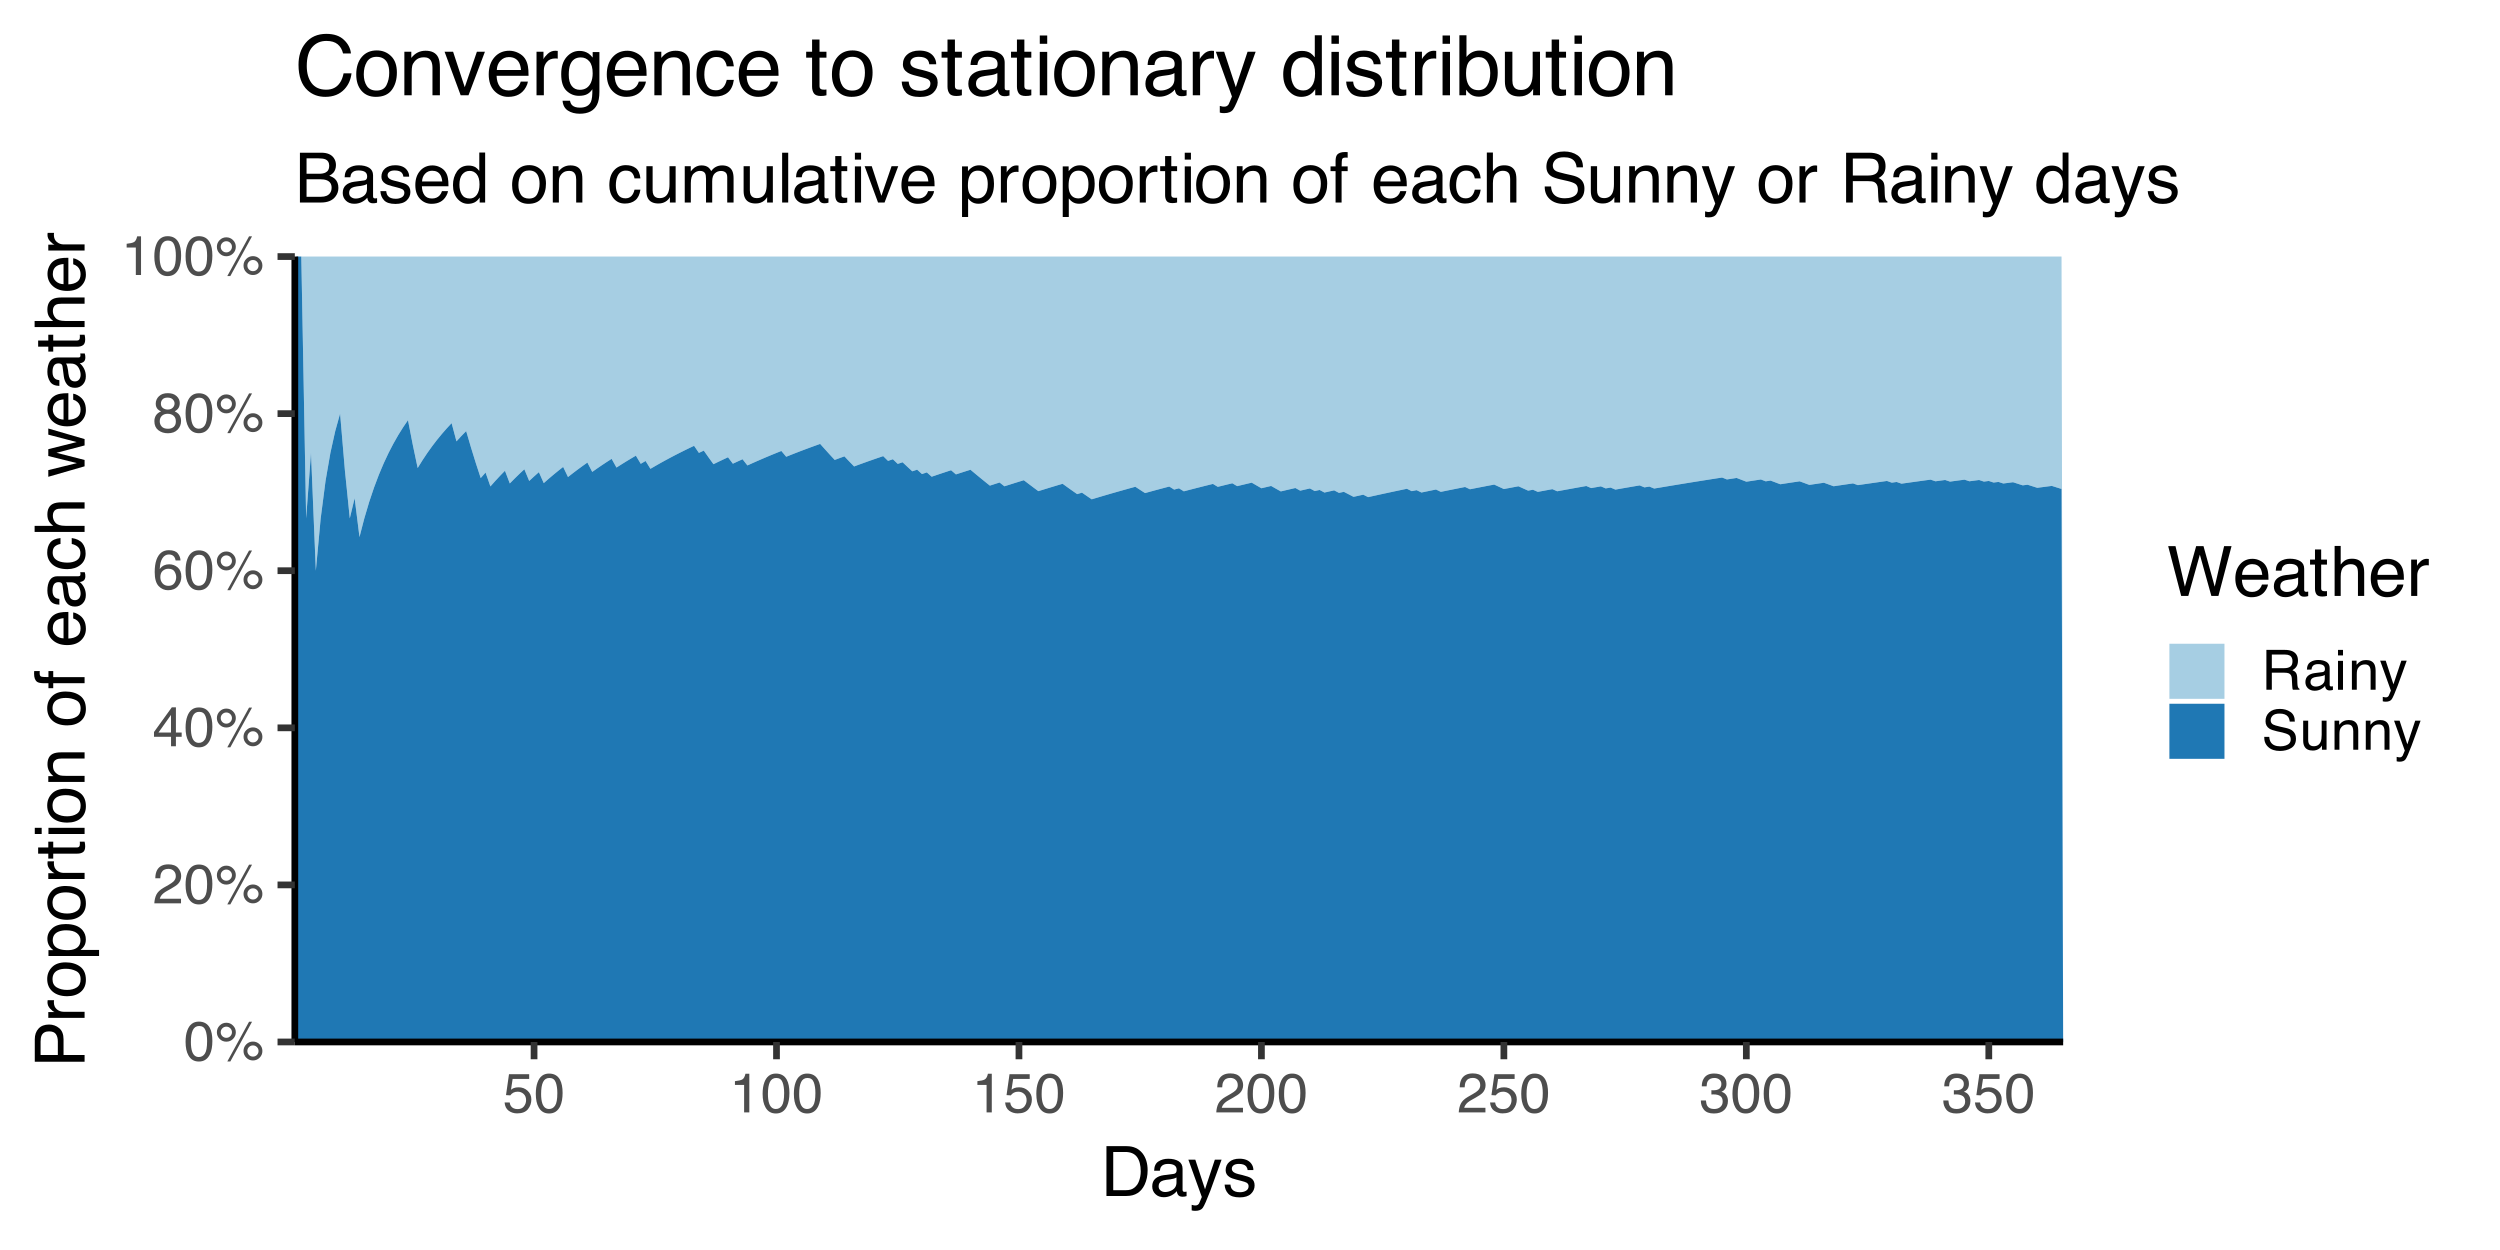 <?xml version="1.0" encoding="UTF-8"?>
<svg xmlns="http://www.w3.org/2000/svg" xmlns:xlink="http://www.w3.org/1999/xlink" width="720" height="360" viewBox="0 0 720 360">
<defs>
<g>
<g id="glyph-0-0">
<path d="M 0.516 0 L 0.516 -11.484 L 9.625 -11.484 L 9.625 0 Z M 8.188 -1.438 L 8.188 -10.047 L 1.953 -10.047 L 1.953 -1.438 Z M 8.188 -1.438 "/>
</g>
<g id="glyph-0-1">
<path d="M 4.328 -11.188 C 5.773 -11.188 6.82 -10.594 7.469 -9.406 C 7.969 -8.477 8.219 -7.211 8.219 -5.609 C 8.219 -4.086 7.992 -2.832 7.547 -1.844 C 6.891 -0.406 5.816 0.312 4.328 0.312 C 2.984 0.312 1.984 -0.273 1.328 -1.453 C 0.773 -2.422 0.5 -3.727 0.5 -5.375 C 0.5 -6.645 0.664 -7.734 1 -8.641 C 1.613 -10.336 2.723 -11.188 4.328 -11.188 Z M 4.312 -0.984 C 5.039 -0.984 5.617 -1.305 6.047 -1.953 C 6.484 -2.598 6.703 -3.801 6.703 -5.562 C 6.703 -6.832 6.547 -7.875 6.234 -8.688 C 5.922 -9.508 5.316 -9.922 4.422 -9.922 C 3.586 -9.922 2.977 -9.531 2.594 -8.75 C 2.219 -7.977 2.031 -6.832 2.031 -5.312 C 2.031 -4.176 2.148 -3.258 2.391 -2.562 C 2.766 -1.508 3.406 -0.984 4.312 -0.984 Z M 4.312 -0.984 "/>
</g>
<g id="glyph-0-2">
<path d="M 10.906 -5.438 C 11.656 -5.438 12.297 -5.172 12.828 -4.641 C 13.359 -4.109 13.625 -3.469 13.625 -2.719 C 13.625 -1.969 13.359 -1.328 12.828 -0.797 C 12.297 -0.266 11.656 0 10.906 0 C 10.156 0 9.516 -0.266 8.984 -0.797 C 8.453 -1.328 8.188 -1.969 8.188 -2.719 C 8.188 -3.469 8.453 -4.109 8.984 -4.641 C 9.516 -5.172 10.156 -5.438 10.906 -5.438 Z M 9.781 -11.141 L 10.641 -11.141 L 4.391 0.297 L 3.516 0.297 Z M 3.234 -6.516 C 3.68 -6.516 4.062 -6.672 4.375 -6.984 C 4.695 -7.305 4.859 -7.688 4.859 -8.125 C 4.859 -8.57 4.695 -8.953 4.375 -9.266 C 4.062 -9.578 3.68 -9.734 3.234 -9.734 C 2.797 -9.734 2.414 -9.578 2.094 -9.266 C 1.781 -8.953 1.625 -8.57 1.625 -8.125 C 1.625 -7.688 1.781 -7.305 2.094 -6.984 C 2.414 -6.672 2.797 -6.516 3.234 -6.516 Z M 3.234 -10.859 C 3.992 -10.859 4.641 -10.586 5.172 -10.047 C 5.703 -9.516 5.969 -8.875 5.969 -8.125 C 5.969 -7.375 5.703 -6.734 5.172 -6.203 C 4.641 -5.672 3.992 -5.406 3.234 -5.406 C 2.484 -5.406 1.844 -5.672 1.312 -6.203 C 0.781 -6.734 0.516 -7.375 0.516 -8.125 C 0.516 -8.875 0.781 -9.516 1.312 -10.047 C 1.844 -10.586 2.484 -10.859 3.234 -10.859 Z M 10.906 -1.109 C 11.352 -1.109 11.734 -1.266 12.047 -1.578 C 12.359 -1.898 12.516 -2.281 12.516 -2.719 C 12.516 -3.164 12.359 -3.547 12.047 -3.859 C 11.734 -4.172 11.352 -4.328 10.906 -4.328 C 10.457 -4.328 10.078 -4.172 9.766 -3.859 C 9.453 -3.547 9.297 -3.164 9.297 -2.719 C 9.297 -2.281 9.453 -1.898 9.766 -1.578 C 10.078 -1.266 10.457 -1.109 10.906 -1.109 Z M 10.906 -1.109 "/>
</g>
<g id="glyph-0-3">
<path d="M 0.5 0 C 0.551 -0.969 0.75 -1.805 1.094 -2.516 C 1.445 -3.234 2.125 -3.883 3.125 -4.469 L 4.625 -5.328 C 5.301 -5.723 5.773 -6.055 6.047 -6.328 C 6.473 -6.766 6.688 -7.258 6.688 -7.812 C 6.688 -8.469 6.488 -8.984 6.094 -9.359 C 5.707 -9.742 5.188 -9.938 4.531 -9.938 C 3.57 -9.938 2.906 -9.57 2.531 -8.844 C 2.332 -8.457 2.223 -7.914 2.203 -7.219 L 0.781 -7.219 C 0.789 -8.195 0.969 -8.992 1.312 -9.609 C 1.926 -10.691 3.004 -11.234 4.547 -11.234 C 5.828 -11.234 6.758 -10.883 7.344 -10.188 C 7.938 -9.5 8.234 -8.727 8.234 -7.875 C 8.234 -6.977 7.922 -6.211 7.297 -5.578 C 6.93 -5.211 6.273 -4.766 5.328 -4.234 L 4.266 -3.641 C 3.754 -3.359 3.352 -3.094 3.062 -2.844 C 2.539 -2.383 2.211 -1.879 2.078 -1.328 L 8.188 -1.328 L 8.188 0 Z M 0.5 0 "/>
</g>
<g id="glyph-0-4">
<path d="M 5.297 -3.969 L 5.297 -9.031 L 1.703 -3.969 Z M 5.312 0 L 5.312 -2.734 L 0.406 -2.734 L 0.406 -4.109 L 5.531 -11.219 L 6.719 -11.219 L 6.719 -3.969 L 8.375 -3.969 L 8.375 -2.734 L 6.719 -2.734 L 6.719 0 Z M 5.312 0 "/>
</g>
<g id="glyph-0-5">
<path d="M 4.688 -11.234 C 5.938 -11.234 6.805 -10.91 7.297 -10.266 C 7.785 -9.617 8.031 -8.953 8.031 -8.266 L 6.641 -8.266 C 6.555 -8.703 6.426 -9.047 6.25 -9.297 C 5.906 -9.766 5.391 -10 4.703 -10 C 3.922 -10 3.297 -9.633 2.828 -8.906 C 2.367 -8.188 2.113 -7.148 2.062 -5.797 C 2.383 -6.266 2.789 -6.617 3.281 -6.859 C 3.727 -7.066 4.227 -7.172 4.781 -7.172 C 5.719 -7.172 6.535 -6.867 7.234 -6.266 C 7.93 -5.672 8.281 -4.781 8.281 -3.594 C 8.281 -2.57 7.945 -1.664 7.281 -0.875 C 6.625 -0.094 5.68 0.297 4.453 0.297 C 3.41 0.297 2.508 -0.098 1.75 -0.891 C 0.988 -1.691 0.609 -3.035 0.609 -4.922 C 0.609 -6.305 0.773 -7.484 1.109 -8.453 C 1.766 -10.305 2.957 -11.234 4.688 -11.234 Z M 4.578 -0.969 C 5.316 -0.969 5.867 -1.211 6.234 -1.703 C 6.609 -2.203 6.797 -2.789 6.797 -3.469 C 6.797 -4.039 6.629 -4.586 6.297 -5.109 C 5.973 -5.629 5.379 -5.891 4.516 -5.891 C 3.91 -5.891 3.379 -5.688 2.922 -5.281 C 2.461 -4.883 2.234 -4.281 2.234 -3.469 C 2.234 -2.758 2.441 -2.164 2.859 -1.688 C 3.273 -1.207 3.848 -0.969 4.578 -0.969 Z M 4.578 -0.969 "/>
</g>
<g id="glyph-0-6">
<path d="M 4.359 -6.5 C 4.973 -6.5 5.453 -6.672 5.797 -7.016 C 6.148 -7.367 6.328 -7.785 6.328 -8.266 C 6.328 -8.68 6.16 -9.062 5.828 -9.406 C 5.492 -9.758 4.988 -9.938 4.312 -9.938 C 3.633 -9.938 3.145 -9.758 2.844 -9.406 C 2.539 -9.062 2.391 -8.656 2.391 -8.188 C 2.391 -7.656 2.582 -7.238 2.969 -6.938 C 3.363 -6.645 3.828 -6.5 4.359 -6.5 Z M 4.438 -0.969 C 5.094 -0.969 5.633 -1.141 6.062 -1.484 C 6.488 -1.836 6.703 -2.363 6.703 -3.062 C 6.703 -3.789 6.477 -4.344 6.031 -4.719 C 5.594 -5.094 5.031 -5.281 4.344 -5.281 C 3.664 -5.281 3.113 -5.086 2.688 -4.703 C 2.27 -4.316 2.062 -3.785 2.062 -3.109 C 2.062 -2.523 2.254 -2.02 2.641 -1.594 C 3.023 -1.176 3.625 -0.969 4.438 -0.969 Z M 2.438 -5.969 C 2.051 -6.133 1.75 -6.328 1.531 -6.547 C 1.113 -6.961 0.906 -7.504 0.906 -8.172 C 0.906 -9.004 1.207 -9.719 1.812 -10.312 C 2.414 -10.914 3.273 -11.219 4.391 -11.219 C 5.461 -11.219 6.301 -10.938 6.906 -10.375 C 7.52 -9.812 7.828 -9.148 7.828 -8.391 C 7.828 -7.691 7.648 -7.129 7.297 -6.703 C 7.098 -6.453 6.789 -6.211 6.375 -5.984 C 6.832 -5.766 7.195 -5.52 7.469 -5.25 C 7.957 -4.727 8.203 -4.051 8.203 -3.219 C 8.203 -2.227 7.867 -1.391 7.203 -0.703 C 6.547 -0.016 5.613 0.328 4.406 0.328 C 3.32 0.328 2.398 0.031 1.641 -0.562 C 0.891 -1.156 0.516 -2.016 0.516 -3.141 C 0.516 -3.805 0.676 -4.379 1 -4.859 C 1.32 -5.336 1.801 -5.707 2.438 -5.969 Z M 2.438 -5.969 "/>
</g>
<g id="glyph-0-7">
<path d="M 1.531 -7.922 L 1.531 -9 C 2.551 -9.102 3.258 -9.27 3.656 -9.5 C 4.062 -9.727 4.363 -10.273 4.562 -11.141 L 5.672 -11.141 L 5.672 0 L 4.172 0 L 4.172 -7.922 Z M 1.531 -7.922 "/>
</g>
<g id="glyph-0-8">
<path d="M 1.984 -2.859 C 2.078 -2.055 2.445 -1.5 3.094 -1.188 C 3.426 -1.031 3.812 -0.953 4.25 -0.953 C 5.082 -0.953 5.695 -1.219 6.094 -1.75 C 6.5 -2.281 6.703 -2.867 6.703 -3.516 C 6.703 -4.297 6.461 -4.898 5.984 -5.328 C 5.516 -5.754 4.945 -5.969 4.281 -5.969 C 3.789 -5.969 3.375 -5.875 3.031 -5.688 C 2.688 -5.5 2.391 -5.238 2.141 -4.906 L 0.922 -4.984 L 1.781 -11 L 7.594 -11 L 7.594 -9.641 L 2.828 -9.641 L 2.359 -6.531 C 2.617 -6.727 2.863 -6.879 3.094 -6.984 C 3.508 -7.148 3.992 -7.234 4.547 -7.234 C 5.566 -7.234 6.43 -6.898 7.141 -6.234 C 7.859 -5.578 8.219 -4.742 8.219 -3.734 C 8.219 -2.672 7.891 -1.734 7.234 -0.922 C 6.586 -0.117 5.547 0.281 4.109 0.281 C 3.203 0.281 2.395 0.023 1.688 -0.484 C 0.988 -1.004 0.598 -1.797 0.516 -2.859 Z M 1.984 -2.859 "/>
</g>
<g id="glyph-0-9">
<path d="M 4.156 0.312 C 2.832 0.312 1.875 -0.051 1.281 -0.781 C 0.688 -1.508 0.391 -2.395 0.391 -3.438 L 1.859 -3.438 C 1.922 -2.719 2.055 -2.191 2.266 -1.859 C 2.629 -1.273 3.285 -0.984 4.234 -0.984 C 4.973 -0.984 5.566 -1.18 6.016 -1.578 C 6.461 -1.973 6.688 -2.484 6.688 -3.109 C 6.688 -3.879 6.453 -4.414 5.984 -4.719 C 5.516 -5.031 4.859 -5.188 4.016 -5.188 C 3.922 -5.188 3.828 -5.18 3.734 -5.172 C 3.641 -5.172 3.539 -5.172 3.438 -5.172 L 3.438 -6.406 C 3.582 -6.395 3.703 -6.383 3.797 -6.375 C 3.898 -6.375 4.008 -6.375 4.125 -6.375 C 4.656 -6.375 5.086 -6.457 5.422 -6.625 C 6.016 -6.914 6.312 -7.438 6.312 -8.188 C 6.312 -8.738 6.113 -9.164 5.719 -9.469 C 5.32 -9.77 4.863 -9.922 4.344 -9.922 C 3.406 -9.922 2.754 -9.609 2.391 -8.984 C 2.191 -8.641 2.082 -8.148 2.062 -7.516 L 0.672 -7.516 C 0.672 -8.348 0.836 -9.055 1.172 -9.641 C 1.742 -10.68 2.75 -11.203 4.188 -11.203 C 5.332 -11.203 6.219 -10.945 6.844 -10.438 C 7.469 -9.938 7.781 -9.203 7.781 -8.234 C 7.781 -7.547 7.594 -6.988 7.219 -6.562 C 6.988 -6.301 6.691 -6.094 6.328 -5.938 C 6.922 -5.781 7.379 -5.469 7.703 -5 C 8.035 -4.539 8.203 -3.977 8.203 -3.312 C 8.203 -2.25 7.848 -1.379 7.141 -0.703 C 6.441 -0.023 5.445 0.312 4.156 0.312 Z M 4.156 0.312 "/>
</g>
<g id="glyph-0-10">
<path d="M 6.562 -6.219 C 7.289 -6.219 7.863 -6.363 8.281 -6.656 C 8.707 -6.945 8.922 -7.473 8.922 -8.234 C 8.922 -9.055 8.625 -9.613 8.031 -9.906 C 7.719 -10.062 7.297 -10.141 6.766 -10.141 L 2.969 -10.141 L 2.969 -6.219 Z M 1.406 -11.484 L 6.719 -11.484 C 7.594 -11.484 8.316 -11.352 8.891 -11.094 C 9.961 -10.602 10.5 -9.703 10.5 -8.391 C 10.5 -7.703 10.359 -7.141 10.078 -6.703 C 9.797 -6.266 9.398 -5.91 8.891 -5.641 C 9.336 -5.461 9.672 -5.223 9.891 -4.922 C 10.117 -4.629 10.25 -4.148 10.281 -3.484 L 10.328 -1.938 C 10.348 -1.5 10.383 -1.176 10.438 -0.969 C 10.531 -0.602 10.695 -0.367 10.938 -0.266 L 10.938 0 L 9.031 0 C 8.977 -0.102 8.938 -0.234 8.906 -0.391 C 8.875 -0.547 8.848 -0.848 8.828 -1.297 L 8.734 -3.203 C 8.703 -3.953 8.426 -4.457 7.906 -4.719 C 7.602 -4.852 7.133 -4.922 6.5 -4.922 L 2.969 -4.922 L 2.969 0 L 1.406 0 Z M 1.406 -11.484 "/>
</g>
<g id="glyph-0-11">
<path d="M 2.109 -2.234 C 2.109 -1.828 2.254 -1.504 2.547 -1.266 C 2.848 -1.035 3.203 -0.922 3.609 -0.922 C 4.109 -0.922 4.586 -1.035 5.047 -1.266 C 5.828 -1.641 6.219 -2.258 6.219 -3.125 L 6.219 -4.266 C 6.051 -4.148 5.832 -4.055 5.562 -3.984 C 5.289 -3.91 5.023 -3.859 4.766 -3.828 L 3.906 -3.719 C 3.395 -3.656 3.016 -3.551 2.766 -3.406 C 2.328 -3.156 2.109 -2.766 2.109 -2.234 Z M 5.516 -5.078 C 5.836 -5.117 6.055 -5.254 6.172 -5.484 C 6.234 -5.609 6.266 -5.785 6.266 -6.016 C 6.266 -6.492 6.094 -6.844 5.75 -7.062 C 5.406 -7.281 4.914 -7.391 4.281 -7.391 C 3.551 -7.391 3.031 -7.191 2.719 -6.797 C 2.551 -6.578 2.441 -6.25 2.391 -5.812 L 1.078 -5.812 C 1.098 -6.844 1.43 -7.562 2.078 -7.969 C 2.723 -8.375 3.469 -8.578 4.312 -8.578 C 5.301 -8.578 6.102 -8.391 6.719 -8.016 C 7.32 -7.641 7.625 -7.055 7.625 -6.266 L 7.625 -1.438 C 7.625 -1.289 7.656 -1.172 7.719 -1.078 C 7.781 -0.992 7.906 -0.953 8.094 -0.953 C 8.156 -0.953 8.223 -0.957 8.297 -0.969 C 8.379 -0.977 8.469 -0.988 8.562 -1 L 8.562 0.047 C 8.344 0.109 8.176 0.145 8.062 0.156 C 7.945 0.176 7.789 0.188 7.594 0.188 C 7.102 0.188 6.75 0.008 6.531 -0.344 C 6.414 -0.52 6.336 -0.773 6.297 -1.109 C 6.004 -0.734 5.586 -0.406 5.047 -0.125 C 4.516 0.145 3.926 0.281 3.281 0.281 C 2.508 0.281 1.875 0.047 1.375 -0.422 C 0.883 -0.898 0.641 -1.492 0.641 -2.203 C 0.641 -2.973 0.879 -3.57 1.359 -4 C 1.848 -4.426 2.488 -4.691 3.281 -4.797 Z M 4.359 -8.578 Z M 4.359 -8.578 "/>
</g>
<g id="glyph-0-12">
<path d="M 1.031 -8.328 L 2.469 -8.328 L 2.469 0 L 1.031 0 Z M 1.031 -11.484 L 2.469 -11.484 L 2.469 -9.891 L 1.031 -9.891 Z M 1.031 -11.484 "/>
</g>
<g id="glyph-0-13">
<path d="M 1.031 -8.375 L 2.375 -8.375 L 2.375 -7.188 C 2.77 -7.676 3.188 -8.023 3.625 -8.234 C 4.07 -8.453 4.566 -8.562 5.109 -8.562 C 6.297 -8.562 7.098 -8.145 7.516 -7.312 C 7.742 -6.863 7.859 -6.219 7.859 -5.375 L 7.859 0 L 6.422 0 L 6.422 -5.281 C 6.422 -5.789 6.348 -6.203 6.203 -6.516 C 5.953 -7.035 5.5 -7.297 4.844 -7.297 C 4.508 -7.297 4.234 -7.258 4.016 -7.188 C 3.629 -7.07 3.289 -6.844 3 -6.5 C 2.77 -6.227 2.617 -5.941 2.547 -5.641 C 2.473 -5.348 2.438 -4.93 2.438 -4.391 L 2.438 0 L 1.031 0 Z M 4.344 -8.578 Z M 4.344 -8.578 "/>
</g>
<g id="glyph-0-14">
<path d="M 6.266 -8.375 L 7.812 -8.375 C 7.613 -7.832 7.176 -6.609 6.5 -4.703 C 5.988 -3.266 5.562 -2.094 5.219 -1.188 C 4.406 0.957 3.832 2.266 3.5 2.734 C 3.164 3.203 2.594 3.438 1.781 3.438 C 1.582 3.438 1.426 3.426 1.312 3.406 C 1.207 3.395 1.078 3.367 0.922 3.328 L 0.922 2.047 C 1.172 2.109 1.348 2.145 1.453 2.156 C 1.566 2.176 1.664 2.188 1.75 2.188 C 2.008 2.188 2.195 2.145 2.312 2.062 C 2.438 1.977 2.539 1.875 2.625 1.75 C 2.656 1.707 2.75 1.492 2.906 1.109 C 3.07 0.723 3.191 0.438 3.266 0.25 L 0.172 -8.375 L 1.766 -8.375 L 4 -1.562 Z M 4 -8.578 Z M 4 -8.578 "/>
</g>
<g id="glyph-0-15">
<path d="M 2.234 -3.703 C 2.273 -3.055 2.43 -2.531 2.703 -2.125 C 3.211 -1.363 4.117 -0.984 5.422 -0.984 C 6.004 -0.984 6.535 -1.066 7.016 -1.234 C 7.941 -1.555 8.406 -2.133 8.406 -2.969 C 8.406 -3.594 8.211 -4.035 7.828 -4.297 C 7.43 -4.555 6.812 -4.785 5.969 -4.984 L 4.406 -5.328 C 3.395 -5.555 2.676 -5.812 2.25 -6.094 C 1.52 -6.57 1.156 -7.285 1.156 -8.234 C 1.156 -9.266 1.508 -10.109 2.219 -10.766 C 2.938 -11.43 3.953 -11.766 5.266 -11.766 C 6.461 -11.766 7.484 -11.473 8.328 -10.891 C 9.172 -10.316 9.594 -9.391 9.594 -8.109 L 8.125 -8.109 C 8.051 -8.723 7.883 -9.195 7.625 -9.531 C 7.156 -10.125 6.352 -10.422 5.219 -10.422 C 4.301 -10.422 3.641 -10.227 3.234 -9.844 C 2.836 -9.457 2.641 -9.008 2.641 -8.5 C 2.641 -7.938 2.875 -7.523 3.344 -7.266 C 3.645 -7.098 4.336 -6.891 5.422 -6.641 L 7.031 -6.281 C 7.812 -6.102 8.41 -5.859 8.828 -5.547 C 9.555 -5.016 9.922 -4.238 9.922 -3.219 C 9.922 -1.945 9.457 -1.035 8.531 -0.484 C 7.613 0.066 6.539 0.344 5.312 0.344 C 3.883 0.344 2.77 -0.023 1.969 -0.766 C 1.156 -1.484 0.758 -2.461 0.781 -3.703 Z M 5.375 -11.797 Z M 5.375 -11.797 "/>
</g>
<g id="glyph-0-16">
<path d="M 2.438 -8.375 L 2.438 -2.812 C 2.438 -2.383 2.504 -2.035 2.641 -1.766 C 2.891 -1.266 3.359 -1.016 4.047 -1.016 C 5.023 -1.016 5.691 -1.453 6.047 -2.328 C 6.234 -2.797 6.328 -3.441 6.328 -4.266 L 6.328 -8.375 L 7.734 -8.375 L 7.734 0 L 6.406 0 L 6.422 -1.234 C 6.242 -0.922 6.02 -0.656 5.75 -0.438 C 5.207 0.008 4.555 0.234 3.797 0.234 C 2.598 0.234 1.785 -0.164 1.359 -0.969 C 1.117 -1.395 1 -1.969 1 -2.688 L 1 -8.375 Z M 4.375 -8.578 Z M 4.375 -8.578 "/>
</g>
<g id="glyph-1-0">
<path d="M 0.641 0 L 0.641 -14.344 L 12.031 -14.344 L 12.031 0 Z M 10.234 -1.797 L 10.234 -12.547 L 2.438 -12.547 L 2.438 -1.797 Z M 10.234 -1.797 "/>
</g>
<g id="glyph-1-1">
<path d="M 7.031 -1.656 C 7.688 -1.656 8.227 -1.723 8.656 -1.859 C 9.406 -2.117 10.023 -2.609 10.516 -3.328 C 10.891 -3.91 11.164 -4.656 11.344 -5.562 C 11.438 -6.102 11.484 -6.602 11.484 -7.062 C 11.484 -8.844 11.129 -10.223 10.422 -11.203 C 9.711 -12.18 8.578 -12.672 7.016 -12.672 L 3.562 -12.672 L 3.562 -1.656 Z M 1.609 -14.344 L 7.422 -14.344 C 9.391 -14.344 10.922 -13.645 12.016 -12.25 C 12.984 -10.988 13.469 -9.367 13.469 -7.391 C 13.469 -5.867 13.18 -4.492 12.609 -3.266 C 11.598 -1.086 9.863 0 7.406 0 L 1.609 0 Z M 1.609 -14.344 "/>
</g>
<g id="glyph-1-2">
<path d="M 2.641 -2.781 C 2.641 -2.27 2.82 -1.867 3.188 -1.578 C 3.562 -1.285 4.004 -1.141 4.516 -1.141 C 5.129 -1.141 5.727 -1.285 6.312 -1.578 C 7.289 -2.047 7.781 -2.82 7.781 -3.906 L 7.781 -5.328 C 7.562 -5.191 7.281 -5.078 6.938 -4.984 C 6.602 -4.891 6.273 -4.82 5.953 -4.781 L 4.891 -4.656 C 4.242 -4.562 3.766 -4.426 3.453 -4.25 C 2.91 -3.945 2.641 -3.457 2.641 -2.781 Z M 6.891 -6.344 C 7.297 -6.395 7.566 -6.562 7.703 -6.844 C 7.785 -7 7.828 -7.223 7.828 -7.516 C 7.828 -8.117 7.613 -8.555 7.188 -8.828 C 6.758 -9.098 6.148 -9.234 5.359 -9.234 C 4.43 -9.234 3.781 -8.984 3.406 -8.484 C 3.188 -8.211 3.047 -7.805 2.984 -7.266 L 1.344 -7.266 C 1.375 -8.555 1.789 -9.453 2.594 -9.953 C 3.395 -10.461 4.328 -10.719 5.391 -10.719 C 6.617 -10.719 7.617 -10.484 8.391 -10.016 C 9.148 -9.547 9.531 -8.816 9.531 -7.828 L 9.531 -1.797 C 9.531 -1.617 9.566 -1.473 9.641 -1.359 C 9.711 -1.242 9.875 -1.188 10.125 -1.188 C 10.195 -1.188 10.281 -1.191 10.375 -1.203 C 10.477 -1.211 10.582 -1.227 10.688 -1.25 L 10.688 0.047 C 10.414 0.129 10.207 0.176 10.062 0.188 C 9.926 0.207 9.734 0.219 9.484 0.219 C 8.879 0.219 8.441 0.004 8.172 -0.422 C 8.023 -0.648 7.922 -0.973 7.859 -1.391 C 7.504 -0.922 6.988 -0.508 6.312 -0.156 C 5.645 0.188 4.91 0.359 4.109 0.359 C 3.129 0.359 2.332 0.062 1.719 -0.531 C 1.102 -1.125 0.797 -1.863 0.797 -2.75 C 0.797 -3.719 1.098 -4.469 1.703 -5 C 2.316 -5.531 3.113 -5.859 4.094 -5.984 Z M 5.438 -10.719 Z M 5.438 -10.719 "/>
</g>
<g id="glyph-1-3">
<path d="M 7.828 -10.453 L 9.766 -10.453 C 9.516 -9.785 8.961 -8.258 8.109 -5.875 C 7.473 -4.07 6.941 -2.602 6.516 -1.469 C 5.492 1.195 4.773 2.82 4.359 3.406 C 3.941 3.988 3.227 4.281 2.219 4.281 C 1.969 4.281 1.773 4.27 1.641 4.25 C 1.516 4.238 1.352 4.207 1.156 4.156 L 1.156 2.547 C 1.457 2.629 1.676 2.68 1.812 2.703 C 1.945 2.723 2.066 2.734 2.172 2.734 C 2.504 2.734 2.742 2.676 2.891 2.562 C 3.047 2.457 3.176 2.328 3.281 2.172 C 3.312 2.117 3.426 1.852 3.625 1.375 C 3.832 0.895 3.984 0.535 4.078 0.297 L 0.203 -10.453 L 2.203 -10.453 L 5 -1.938 Z M 4.984 -10.719 Z M 4.984 -10.719 "/>
</g>
<g id="glyph-1-4">
<path d="M 2.328 -3.281 C 2.379 -2.695 2.531 -2.25 2.781 -1.938 C 3.219 -1.363 3.984 -1.078 5.078 -1.078 C 5.734 -1.078 6.305 -1.219 6.797 -1.5 C 7.297 -1.789 7.547 -2.234 7.547 -2.828 C 7.547 -3.273 7.344 -3.613 6.938 -3.844 C 6.688 -3.988 6.188 -4.156 5.438 -4.344 L 4.047 -4.703 C 3.148 -4.922 2.492 -5.164 2.078 -5.438 C 1.316 -5.914 0.938 -6.57 0.938 -7.406 C 0.938 -8.395 1.289 -9.195 2 -9.812 C 2.719 -10.426 3.68 -10.734 4.891 -10.734 C 6.461 -10.734 7.598 -10.27 8.297 -9.344 C 8.734 -8.758 8.941 -8.129 8.922 -7.453 L 7.266 -7.453 C 7.234 -7.848 7.094 -8.207 6.844 -8.531 C 6.438 -9 5.738 -9.234 4.75 -9.234 C 4.082 -9.234 3.578 -9.102 3.234 -8.844 C 2.891 -8.594 2.719 -8.258 2.719 -7.844 C 2.719 -7.383 2.945 -7.02 3.406 -6.75 C 3.664 -6.582 4.047 -6.438 4.547 -6.312 L 5.719 -6.031 C 6.977 -5.727 7.82 -5.43 8.25 -5.141 C 8.938 -4.691 9.281 -3.988 9.281 -3.031 C 9.281 -2.094 8.926 -1.285 8.219 -0.609 C 7.508 0.066 6.43 0.406 4.984 0.406 C 3.43 0.406 2.332 0.051 1.688 -0.656 C 1.039 -1.363 0.691 -2.238 0.641 -3.281 Z M 4.938 -10.719 Z M 4.938 -10.719 "/>
</g>
<g id="glyph-1-5">
<path d="M 2.469 -14.344 L 5.172 -2.672 L 8.422 -14.344 L 10.531 -14.344 L 13.766 -2.672 L 16.469 -14.344 L 18.609 -14.344 L 14.828 0 L 12.797 0 L 9.484 -11.891 L 6.156 0 L 4.109 0 L 0.359 -14.344 Z M 2.469 -14.344 "/>
</g>
<g id="glyph-1-6">
<path d="M 5.641 -10.688 C 6.391 -10.688 7.109 -10.516 7.797 -10.172 C 8.492 -9.828 9.023 -9.375 9.391 -8.812 C 9.742 -8.289 9.977 -7.676 10.094 -6.969 C 10.195 -6.488 10.25 -5.723 10.25 -4.672 L 2.594 -4.672 C 2.625 -3.609 2.875 -2.754 3.344 -2.109 C 3.812 -1.473 4.535 -1.156 5.516 -1.156 C 6.43 -1.156 7.164 -1.457 7.719 -2.062 C 8.031 -2.414 8.25 -2.82 8.375 -3.281 L 10.109 -3.281 C 10.066 -2.895 9.914 -2.469 9.656 -2 C 9.395 -1.531 9.109 -1.145 8.797 -0.844 C 8.254 -0.32 7.594 0.031 6.812 0.219 C 6.383 0.32 5.906 0.375 5.375 0.375 C 4.07 0.375 2.969 -0.098 2.062 -1.047 C 1.156 -1.992 0.703 -3.32 0.703 -5.031 C 0.703 -6.707 1.156 -8.066 2.062 -9.109 C 2.977 -10.16 4.172 -10.688 5.641 -10.688 Z M 8.453 -6.062 C 8.379 -6.82 8.211 -7.43 7.953 -7.891 C 7.473 -8.734 6.664 -9.156 5.531 -9.156 C 4.727 -9.156 4.051 -8.863 3.5 -8.281 C 2.957 -7.695 2.672 -6.957 2.641 -6.062 Z M 5.484 -10.719 Z M 5.484 -10.719 "/>
</g>
<g id="glyph-1-7">
<path d="M 1.641 -13.375 L 3.422 -13.375 L 3.422 -10.453 L 5.094 -10.453 L 5.094 -9.031 L 3.422 -9.031 L 3.422 -2.203 C 3.422 -1.836 3.547 -1.594 3.797 -1.469 C 3.93 -1.395 4.156 -1.359 4.469 -1.359 C 4.551 -1.359 4.641 -1.359 4.734 -1.359 C 4.836 -1.367 4.957 -1.379 5.094 -1.391 L 5.094 0 C 4.883 0.062 4.672 0.102 4.453 0.125 C 4.234 0.156 4 0.172 3.75 0.172 C 2.926 0.172 2.367 -0.035 2.078 -0.453 C 1.785 -0.879 1.641 -1.426 1.641 -2.094 L 1.641 -9.031 L 0.219 -9.031 L 0.219 -10.453 L 1.641 -10.453 Z M 1.641 -13.375 "/>
</g>
<g id="glyph-1-8">
<path d="M 1.297 -14.391 L 3.047 -14.391 L 3.047 -9.047 C 3.461 -9.566 3.836 -9.938 4.172 -10.156 C 4.734 -10.531 5.441 -10.719 6.297 -10.719 C 7.805 -10.719 8.832 -10.188 9.375 -9.125 C 9.664 -8.539 9.812 -7.734 9.812 -6.703 L 9.812 0 L 8.016 0 L 8.016 -6.594 C 8.016 -7.363 7.914 -7.926 7.719 -8.281 C 7.395 -8.852 6.797 -9.141 5.922 -9.141 C 5.191 -9.141 4.531 -8.891 3.938 -8.391 C 3.344 -7.891 3.047 -6.941 3.047 -5.547 L 3.047 0 L 1.297 0 Z M 1.297 -14.391 "/>
</g>
<g id="glyph-1-9">
<path d="M 1.344 -10.453 L 3.016 -10.453 L 3.016 -8.656 C 3.148 -9.008 3.484 -9.438 4.016 -9.938 C 4.547 -10.438 5.16 -10.688 5.859 -10.688 C 5.891 -10.688 5.941 -10.68 6.016 -10.672 C 6.098 -10.672 6.234 -10.66 6.422 -10.641 L 6.422 -8.797 C 6.316 -8.805 6.219 -8.816 6.125 -8.828 C 6.039 -8.836 5.945 -8.844 5.844 -8.844 C 4.957 -8.844 4.273 -8.555 3.797 -7.984 C 3.328 -7.41 3.094 -6.754 3.094 -6.016 L 3.094 0 L 1.344 0 Z M 1.344 -10.453 "/>
</g>
<g id="glyph-1-10">
<path d="M 6.922 -8.281 C 7.734 -8.281 8.367 -8.395 8.828 -8.625 C 9.547 -8.977 9.906 -9.625 9.906 -10.562 C 9.906 -11.5 9.523 -12.129 8.766 -12.453 C 8.328 -12.629 7.688 -12.719 6.844 -12.719 L 3.375 -12.719 L 3.375 -8.281 Z M 7.562 -1.656 C 8.758 -1.656 9.613 -2.004 10.125 -2.703 C 10.438 -3.129 10.594 -3.656 10.594 -4.281 C 10.594 -5.32 10.129 -6.031 9.203 -6.406 C 8.703 -6.602 8.047 -6.703 7.234 -6.703 L 3.375 -6.703 L 3.375 -1.656 Z M 1.469 -14.344 L 7.641 -14.344 C 9.316 -14.344 10.508 -13.844 11.219 -12.844 C 11.633 -12.25 11.844 -11.566 11.844 -10.797 C 11.844 -9.891 11.586 -9.145 11.078 -8.562 C 10.805 -8.258 10.422 -7.977 9.922 -7.719 C 10.66 -7.445 11.211 -7.133 11.578 -6.781 C 12.223 -6.156 12.547 -5.289 12.547 -4.188 C 12.547 -3.258 12.254 -2.426 11.672 -1.688 C 10.805 -0.562 9.43 0 7.547 0 L 1.469 0 Z M 1.469 -14.344 "/>
</g>
<g id="glyph-1-11">
<path d="M 2.406 -5.109 C 2.406 -3.984 2.641 -3.039 3.109 -2.281 C 3.586 -1.531 4.352 -1.156 5.406 -1.156 C 6.219 -1.156 6.883 -1.504 7.406 -2.203 C 7.926 -2.91 8.188 -3.914 8.188 -5.219 C 8.188 -6.539 7.914 -7.52 7.375 -8.156 C 6.844 -8.789 6.176 -9.109 5.375 -9.109 C 4.488 -9.109 3.77 -8.77 3.219 -8.094 C 2.676 -7.414 2.406 -6.422 2.406 -5.109 Z M 5.047 -10.641 C 5.848 -10.641 6.52 -10.473 7.062 -10.141 C 7.375 -9.941 7.727 -9.598 8.125 -9.109 L 8.125 -14.391 L 9.812 -14.391 L 9.812 0 L 8.234 0 L 8.234 -1.453 C 7.828 -0.805 7.344 -0.336 6.781 -0.047 C 6.219 0.234 5.578 0.375 4.859 0.375 C 3.691 0.375 2.68 -0.113 1.828 -1.094 C 0.973 -2.07 0.547 -3.379 0.547 -5.016 C 0.547 -6.535 0.93 -7.852 1.703 -8.969 C 2.484 -10.082 3.598 -10.641 5.047 -10.641 Z M 5.047 -10.641 "/>
</g>
<g id="glyph-1-12">
</g>
<g id="glyph-1-13">
<path d="M 5.438 -1.141 C 6.602 -1.141 7.398 -1.578 7.828 -2.453 C 8.266 -3.336 8.484 -4.32 8.484 -5.406 C 8.484 -6.375 8.328 -7.164 8.016 -7.781 C 7.523 -8.75 6.672 -9.234 5.453 -9.234 C 4.379 -9.234 3.598 -8.82 3.109 -8 C 2.629 -7.176 2.391 -6.188 2.391 -5.031 C 2.391 -3.914 2.629 -2.988 3.109 -2.25 C 3.598 -1.508 4.375 -1.141 5.438 -1.141 Z M 5.516 -10.766 C 6.859 -10.766 7.992 -10.312 8.922 -9.406 C 9.859 -8.508 10.328 -7.191 10.328 -5.453 C 10.328 -3.766 9.914 -2.367 9.094 -1.266 C 8.27 -0.172 7 0.375 5.281 0.375 C 3.832 0.375 2.688 -0.109 1.844 -1.078 C 1 -2.055 0.578 -3.363 0.578 -5 C 0.578 -6.758 1.02 -8.16 1.906 -9.203 C 2.801 -10.242 4.004 -10.766 5.516 -10.766 Z M 5.453 -10.719 Z M 5.453 -10.719 "/>
</g>
<g id="glyph-1-14">
<path d="M 1.297 -10.453 L 2.953 -10.453 L 2.953 -8.969 C 3.453 -9.582 3.977 -10.02 4.531 -10.281 C 5.082 -10.551 5.695 -10.688 6.375 -10.688 C 7.863 -10.688 8.867 -10.172 9.391 -9.141 C 9.672 -8.578 9.812 -7.766 9.812 -6.703 L 9.812 0 L 8.031 0 L 8.031 -6.594 C 8.031 -7.227 7.938 -7.742 7.75 -8.141 C 7.438 -8.785 6.867 -9.109 6.047 -9.109 C 5.629 -9.109 5.285 -9.066 5.016 -8.984 C 4.535 -8.836 4.113 -8.551 3.75 -8.125 C 3.457 -7.781 3.266 -7.422 3.172 -7.047 C 3.086 -6.68 3.047 -6.16 3.047 -5.484 L 3.047 0 L 1.297 0 Z M 5.422 -10.719 Z M 5.422 -10.719 "/>
</g>
<g id="glyph-1-15">
<path d="M 5.328 -10.766 C 6.504 -10.766 7.461 -10.477 8.203 -9.906 C 8.941 -9.332 9.383 -8.344 9.531 -6.938 L 7.828 -6.938 C 7.723 -7.582 7.484 -8.117 7.109 -8.547 C 6.734 -8.973 6.141 -9.188 5.328 -9.188 C 4.203 -9.188 3.398 -8.641 2.922 -7.547 C 2.609 -6.836 2.453 -5.961 2.453 -4.922 C 2.453 -3.867 2.672 -2.984 3.109 -2.266 C 3.555 -1.555 4.254 -1.203 5.203 -1.203 C 5.93 -1.203 6.508 -1.426 6.938 -1.875 C 7.363 -2.32 7.66 -2.93 7.828 -3.703 L 9.531 -3.703 C 9.332 -2.316 8.844 -1.301 8.062 -0.656 C 7.281 -0.02 6.281 0.297 5.062 0.297 C 3.695 0.297 2.609 -0.203 1.797 -1.203 C 0.984 -2.203 0.578 -3.445 0.578 -4.938 C 0.578 -6.781 1.02 -8.211 1.906 -9.234 C 2.801 -10.254 3.941 -10.766 5.328 -10.766 Z M 5.047 -10.719 Z M 5.047 -10.719 "/>
</g>
<g id="glyph-1-16">
<path d="M 3.047 -10.453 L 3.047 -3.516 C 3.047 -2.984 3.129 -2.547 3.297 -2.203 C 3.609 -1.578 4.191 -1.266 5.047 -1.266 C 6.273 -1.266 7.109 -1.812 7.547 -2.906 C 7.785 -3.5 7.906 -4.305 7.906 -5.328 L 7.906 -10.453 L 9.672 -10.453 L 9.672 0 L 8.016 0 L 8.031 -1.547 C 7.801 -1.148 7.516 -0.812 7.172 -0.531 C 6.504 0.008 5.691 0.281 4.734 0.281 C 3.242 0.281 2.227 -0.219 1.688 -1.219 C 1.395 -1.75 1.25 -2.457 1.25 -3.344 L 1.25 -10.453 Z M 5.453 -10.719 Z M 5.453 -10.719 "/>
</g>
<g id="glyph-1-17">
<path d="M 1.297 -10.453 L 3.031 -10.453 L 3.031 -8.969 C 3.445 -9.488 3.82 -9.863 4.156 -10.094 C 4.738 -10.488 5.398 -10.688 6.141 -10.688 C 6.973 -10.688 7.641 -10.484 8.141 -10.078 C 8.43 -9.848 8.691 -9.504 8.922 -9.047 C 9.316 -9.609 9.773 -10.02 10.297 -10.281 C 10.828 -10.551 11.422 -10.688 12.078 -10.688 C 13.484 -10.688 14.441 -10.18 14.953 -9.172 C 15.223 -8.617 15.359 -7.883 15.359 -6.969 L 15.359 0 L 13.531 0 L 13.531 -7.266 C 13.531 -7.961 13.352 -8.441 13 -8.703 C 12.656 -8.961 12.234 -9.094 11.734 -9.094 C 11.047 -9.094 10.453 -8.859 9.953 -8.391 C 9.453 -7.93 9.203 -7.16 9.203 -6.078 L 9.203 0 L 7.422 0 L 7.422 -6.828 C 7.422 -7.535 7.336 -8.051 7.172 -8.375 C 6.898 -8.863 6.398 -9.109 5.672 -9.109 C 5.004 -9.109 4.398 -8.848 3.859 -8.328 C 3.316 -7.816 3.047 -6.891 3.047 -5.547 L 3.047 0 L 1.297 0 Z M 1.297 -10.453 "/>
</g>
<g id="glyph-1-18">
<path d="M 1.344 -14.344 L 3.094 -14.344 L 3.094 0 L 1.344 0 Z M 1.344 -14.344 "/>
</g>
<g id="glyph-1-19">
<path d="M 1.297 -10.406 L 3.078 -10.406 L 3.078 0 L 1.297 0 Z M 1.297 -14.344 L 3.078 -14.344 L 3.078 -12.359 L 1.297 -12.359 Z M 1.297 -14.344 "/>
</g>
<g id="glyph-1-20">
<path d="M 2.156 -10.453 L 4.938 -1.938 L 7.859 -10.453 L 9.781 -10.453 L 5.844 0 L 3.969 0 L 0.109 -10.453 Z M 2.156 -10.453 "/>
</g>
<g id="glyph-1-21">
<path d="M 5.703 -1.188 C 6.523 -1.188 7.207 -1.531 7.75 -2.219 C 8.289 -2.906 8.562 -3.93 8.562 -5.297 C 8.562 -6.129 8.441 -6.844 8.203 -7.438 C 7.742 -8.594 6.91 -9.172 5.703 -9.172 C 4.484 -9.172 3.648 -8.562 3.203 -7.344 C 2.961 -6.695 2.844 -5.867 2.844 -4.859 C 2.844 -4.055 2.961 -3.367 3.203 -2.797 C 3.66 -1.723 4.492 -1.188 5.703 -1.188 Z M 1.156 -10.406 L 2.859 -10.406 L 2.859 -9.031 C 3.211 -9.5 3.598 -9.863 4.016 -10.125 C 4.609 -10.52 5.305 -10.719 6.109 -10.719 C 7.285 -10.719 8.285 -10.258 9.109 -9.344 C 9.941 -8.438 10.359 -7.141 10.359 -5.453 C 10.359 -3.18 9.766 -1.555 8.578 -0.578 C 7.816 0.047 6.938 0.359 5.938 0.359 C 5.145 0.359 4.484 0.18 3.953 -0.172 C 3.641 -0.359 3.289 -0.691 2.906 -1.172 L 2.906 4.172 L 1.156 4.172 Z M 1.156 -10.406 "/>
</g>
<g id="glyph-1-22">
<path d="M 1.734 -12.047 C 1.754 -12.773 1.879 -13.312 2.109 -13.656 C 2.516 -14.25 3.305 -14.547 4.484 -14.547 C 4.598 -14.547 4.711 -14.539 4.828 -14.531 C 4.941 -14.531 5.07 -14.523 5.219 -14.516 L 5.219 -12.906 C 5.039 -12.926 4.91 -12.938 4.828 -12.938 C 4.742 -12.938 4.664 -12.938 4.594 -12.938 C 4.062 -12.938 3.742 -12.797 3.641 -12.516 C 3.535 -12.242 3.484 -11.539 3.484 -10.406 L 5.219 -10.406 L 5.219 -9.031 L 3.469 -9.031 L 3.469 0 L 1.734 0 L 1.734 -9.031 L 0.281 -9.031 L 0.281 -10.406 L 1.734 -10.406 Z M 1.734 -12.047 "/>
</g>
<g id="glyph-1-23">
<path d="M 2.797 -4.625 C 2.836 -3.812 3.031 -3.148 3.375 -2.641 C 4.02 -1.691 5.156 -1.219 6.781 -1.219 C 7.508 -1.219 8.172 -1.32 8.766 -1.531 C 9.93 -1.938 10.516 -2.66 10.516 -3.703 C 10.516 -4.484 10.27 -5.039 9.781 -5.375 C 9.281 -5.695 8.504 -5.977 7.453 -6.219 L 5.516 -6.656 C 4.242 -6.945 3.344 -7.266 2.812 -7.609 C 1.906 -8.203 1.453 -9.098 1.453 -10.297 C 1.453 -11.586 1.895 -12.645 2.781 -13.469 C 3.676 -14.289 4.941 -14.703 6.578 -14.703 C 8.078 -14.703 9.352 -14.336 10.406 -13.609 C 11.457 -12.891 11.984 -11.734 11.984 -10.141 L 10.156 -10.141 C 10.062 -10.91 9.852 -11.5 9.531 -11.906 C 8.938 -12.656 7.93 -13.031 6.516 -13.031 C 5.367 -13.031 4.547 -12.785 4.047 -12.297 C 3.547 -11.816 3.297 -11.258 3.297 -10.625 C 3.297 -9.926 3.586 -9.41 4.172 -9.078 C 4.555 -8.867 5.426 -8.609 6.781 -8.297 L 8.797 -7.844 C 9.766 -7.625 10.508 -7.32 11.031 -6.938 C 11.945 -6.258 12.406 -5.285 12.406 -4.016 C 12.406 -2.422 11.828 -1.281 10.672 -0.594 C 9.516 0.082 8.172 0.422 6.641 0.422 C 4.859 0.422 3.461 -0.035 2.453 -0.953 C 1.441 -1.859 0.945 -3.082 0.969 -4.625 Z M 6.719 -14.734 Z M 6.719 -14.734 "/>
</g>
<g id="glyph-1-24">
<path d="M 8.188 -7.781 C 9.102 -7.781 9.828 -7.961 10.359 -8.328 C 10.891 -8.691 11.156 -9.348 11.156 -10.297 C 11.156 -11.316 10.785 -12.016 10.047 -12.391 C 9.641 -12.578 9.109 -12.672 8.453 -12.672 L 3.703 -12.672 L 3.703 -7.781 Z M 1.766 -14.344 L 8.406 -14.344 C 9.5 -14.344 10.398 -14.188 11.109 -13.875 C 12.453 -13.258 13.125 -12.129 13.125 -10.484 C 13.125 -9.617 12.945 -8.91 12.594 -8.359 C 12.238 -7.816 11.742 -7.379 11.109 -7.047 C 11.66 -6.816 12.078 -6.516 12.359 -6.141 C 12.648 -5.773 12.812 -5.176 12.844 -4.344 L 12.906 -2.422 C 12.926 -1.879 12.973 -1.473 13.047 -1.203 C 13.16 -0.742 13.367 -0.453 13.672 -0.328 L 13.672 0 L 11.297 0 C 11.223 -0.125 11.164 -0.281 11.125 -0.469 C 11.094 -0.664 11.062 -1.047 11.031 -1.609 L 10.922 -4 C 10.867 -4.938 10.52 -5.566 9.875 -5.891 C 9.5 -6.066 8.914 -6.156 8.125 -6.156 L 3.703 -6.156 L 3.703 0 L 1.766 0 Z M 1.766 -14.344 "/>
</g>
<g id="glyph-2-0">
<path d="M 0 -0.641 L -14.344 -0.641 L -14.344 -12.031 L 0 -12.031 Z M -1.797 -10.234 L -12.547 -10.234 L -12.547 -2.438 L -1.797 -2.438 Z M -1.797 -10.234 "/>
</g>
<g id="glyph-2-1">
<path d="M -14.344 -1.703 L -14.344 -8.172 C -14.344 -9.441 -13.984 -10.469 -13.266 -11.25 C -12.547 -12.031 -11.535 -12.422 -10.234 -12.422 C -9.117 -12.422 -8.145 -12.07 -7.312 -11.375 C -6.477 -10.676 -6.062 -9.609 -6.062 -8.172 L -6.062 -3.656 L 0 -3.656 L 0 -1.703 Z M -10.219 -10.453 C -11.281 -10.453 -12 -10.062 -12.375 -9.281 C -12.57 -8.852 -12.672 -8.266 -12.672 -7.516 L -12.672 -3.656 L -7.703 -3.656 L -7.703 -7.516 C -7.703 -8.391 -7.883 -9.098 -8.25 -9.641 C -8.625 -10.18 -9.281 -10.453 -10.219 -10.453 Z M -10.219 -10.453 "/>
</g>
<g id="glyph-2-2">
<path d="M -10.453 -1.344 L -10.453 -3.016 L -8.656 -3.016 C -9.008 -3.148 -9.438 -3.484 -9.938 -4.016 C -10.438 -4.547 -10.688 -5.16 -10.688 -5.859 C -10.688 -5.891 -10.68 -5.941 -10.672 -6.016 C -10.672 -6.098 -10.66 -6.234 -10.641 -6.422 L -8.797 -6.422 C -8.805 -6.316 -8.816 -6.219 -8.828 -6.125 C -8.836 -6.039 -8.844 -5.945 -8.844 -5.844 C -8.844 -4.957 -8.555 -4.273 -7.984 -3.797 C -7.41 -3.328 -6.754 -3.094 -6.016 -3.094 L 0 -3.094 L 0 -1.344 Z M -10.453 -1.344 "/>
</g>
<g id="glyph-2-3">
<path d="M -1.141 -5.438 C -1.141 -6.602 -1.578 -7.398 -2.453 -7.828 C -3.336 -8.266 -4.32 -8.484 -5.406 -8.484 C -6.375 -8.484 -7.164 -8.328 -7.781 -8.016 C -8.75 -7.523 -9.234 -6.672 -9.234 -5.453 C -9.234 -4.379 -8.82 -3.598 -8 -3.109 C -7.176 -2.629 -6.188 -2.391 -5.031 -2.391 C -3.914 -2.391 -2.988 -2.629 -2.25 -3.109 C -1.508 -3.598 -1.141 -4.375 -1.141 -5.438 Z M -10.766 -5.516 C -10.766 -6.859 -10.312 -7.992 -9.406 -8.922 C -8.508 -9.859 -7.191 -10.328 -5.453 -10.328 C -3.766 -10.328 -2.367 -9.914 -1.266 -9.094 C -0.172 -8.27 0.375 -7 0.375 -5.281 C 0.375 -3.832 -0.109 -2.688 -1.078 -1.844 C -2.055 -1 -3.363 -0.578 -5 -0.578 C -6.758 -0.578 -8.16 -1.02 -9.203 -1.906 C -10.242 -2.801 -10.766 -4.004 -10.766 -5.516 Z M -10.719 -5.453 Z M -10.719 -5.453 "/>
</g>
<g id="glyph-2-4">
<path d="M -1.188 -5.703 C -1.188 -6.523 -1.531 -7.207 -2.219 -7.75 C -2.906 -8.289 -3.93 -8.562 -5.297 -8.562 C -6.129 -8.562 -6.844 -8.441 -7.438 -8.203 C -8.594 -7.742 -9.172 -6.91 -9.172 -5.703 C -9.172 -4.484 -8.562 -3.648 -7.344 -3.203 C -6.695 -2.961 -5.867 -2.844 -4.859 -2.844 C -4.055 -2.844 -3.367 -2.961 -2.797 -3.203 C -1.723 -3.66 -1.188 -4.492 -1.188 -5.703 Z M -10.406 -1.156 L -10.406 -2.859 L -9.031 -2.859 C -9.5 -3.211 -9.863 -3.598 -10.125 -4.016 C -10.52 -4.609 -10.719 -5.305 -10.719 -6.109 C -10.719 -7.285 -10.258 -8.285 -9.344 -9.109 C -8.438 -9.941 -7.141 -10.359 -5.453 -10.359 C -3.18 -10.359 -1.555 -9.766 -0.578 -8.578 C 0.047 -7.816 0.359 -6.938 0.359 -5.938 C 0.359 -5.145 0.18 -4.484 -0.172 -3.953 C -0.359 -3.641 -0.691 -3.289 -1.172 -2.906 L 4.172 -2.906 L 4.172 -1.156 Z M -10.406 -1.156 "/>
</g>
<g id="glyph-2-5">
<path d="M -13.375 -1.641 L -13.375 -3.422 L -10.453 -3.422 L -10.453 -5.094 L -9.031 -5.094 L -9.031 -3.422 L -2.203 -3.422 C -1.836 -3.422 -1.594 -3.547 -1.469 -3.797 C -1.395 -3.93 -1.359 -4.156 -1.359 -4.469 C -1.359 -4.551 -1.359 -4.641 -1.359 -4.734 C -1.367 -4.836 -1.379 -4.957 -1.391 -5.094 L 0 -5.094 C 0.062 -4.883 0.102 -4.672 0.125 -4.453 C 0.156 -4.234 0.172 -4 0.172 -3.75 C 0.172 -2.926 -0.035 -2.367 -0.453 -2.078 C -0.879 -1.785 -1.426 -1.641 -2.094 -1.641 L -9.031 -1.641 L -9.031 -0.219 L -10.453 -0.219 L -10.453 -1.641 Z M -13.375 -1.641 "/>
</g>
<g id="glyph-2-6">
<path d="M -10.406 -1.297 L -10.406 -3.078 L 0 -3.078 L 0 -1.297 Z M -14.344 -1.297 L -14.344 -3.078 L -12.359 -3.078 L -12.359 -1.297 Z M -14.344 -1.297 "/>
</g>
<g id="glyph-2-7">
<path d="M -10.453 -1.297 L -10.453 -2.953 L -8.969 -2.953 C -9.582 -3.453 -10.02 -3.977 -10.281 -4.531 C -10.551 -5.082 -10.688 -5.695 -10.688 -6.375 C -10.688 -7.863 -10.172 -8.867 -9.141 -9.391 C -8.578 -9.672 -7.766 -9.812 -6.703 -9.812 L 0 -9.812 L 0 -8.031 L -6.594 -8.031 C -7.227 -8.031 -7.742 -7.938 -8.141 -7.75 C -8.785 -7.438 -9.109 -6.867 -9.109 -6.047 C -9.109 -5.629 -9.066 -5.285 -8.984 -5.016 C -8.836 -4.535 -8.551 -4.113 -8.125 -3.75 C -7.781 -3.457 -7.422 -3.266 -7.047 -3.172 C -6.68 -3.086 -6.16 -3.047 -5.484 -3.047 L 0 -3.047 L 0 -1.297 Z M -10.719 -5.422 Z M -10.719 -5.422 "/>
</g>
<g id="glyph-2-8">
</g>
<g id="glyph-2-9">
<path d="M -12.047 -1.734 C -12.773 -1.754 -13.312 -1.879 -13.656 -2.109 C -14.25 -2.516 -14.547 -3.305 -14.547 -4.484 C -14.547 -4.598 -14.539 -4.711 -14.531 -4.828 C -14.531 -4.941 -14.523 -5.07 -14.516 -5.219 L -12.906 -5.219 C -12.926 -5.039 -12.938 -4.91 -12.938 -4.828 C -12.938 -4.742 -12.938 -4.664 -12.938 -4.594 C -12.938 -4.062 -12.797 -3.742 -12.516 -3.641 C -12.242 -3.535 -11.539 -3.484 -10.406 -3.484 L -10.406 -5.219 L -9.031 -5.219 L -9.031 -3.469 L 0 -3.469 L 0 -1.734 L -9.031 -1.734 L -9.031 -0.281 L -10.406 -0.281 L -10.406 -1.734 Z M -12.047 -1.734 "/>
</g>
<g id="glyph-2-10">
<path d="M -10.688 -5.641 C -10.688 -6.391 -10.516 -7.109 -10.172 -7.797 C -9.828 -8.492 -9.375 -9.023 -8.812 -9.391 C -8.289 -9.742 -7.676 -9.977 -6.969 -10.094 C -6.488 -10.195 -5.723 -10.25 -4.672 -10.25 L -4.672 -2.594 C -3.609 -2.625 -2.754 -2.875 -2.109 -3.344 C -1.473 -3.812 -1.156 -4.535 -1.156 -5.516 C -1.156 -6.43 -1.457 -7.164 -2.062 -7.719 C -2.414 -8.031 -2.82 -8.25 -3.281 -8.375 L -3.281 -10.109 C -2.895 -10.066 -2.469 -9.914 -2 -9.656 C -1.531 -9.395 -1.145 -9.109 -0.844 -8.797 C -0.32 -8.254 0.031 -7.594 0.219 -6.812 C 0.32 -6.383 0.375 -5.906 0.375 -5.375 C 0.375 -4.07 -0.098 -2.969 -1.047 -2.062 C -1.992 -1.156 -3.32 -0.703 -5.031 -0.703 C -6.707 -0.703 -8.066 -1.156 -9.109 -2.062 C -10.16 -2.977 -10.688 -4.172 -10.688 -5.641 Z M -6.062 -8.453 C -6.82 -8.379 -7.43 -8.211 -7.891 -7.953 C -8.734 -7.473 -9.156 -6.664 -9.156 -5.531 C -9.156 -4.727 -8.863 -4.051 -8.281 -3.5 C -7.695 -2.957 -6.957 -2.672 -6.062 -2.641 Z M -10.719 -5.484 Z M -10.719 -5.484 "/>
</g>
<g id="glyph-2-11">
<path d="M -2.781 -2.641 C -2.27 -2.641 -1.867 -2.82 -1.578 -3.188 C -1.285 -3.562 -1.141 -4.004 -1.141 -4.516 C -1.141 -5.129 -1.285 -5.727 -1.578 -6.312 C -2.047 -7.289 -2.82 -7.781 -3.906 -7.781 L -5.328 -7.781 C -5.191 -7.562 -5.078 -7.281 -4.984 -6.938 C -4.891 -6.602 -4.82 -6.273 -4.781 -5.953 L -4.656 -4.891 C -4.562 -4.242 -4.426 -3.766 -4.25 -3.453 C -3.945 -2.91 -3.457 -2.641 -2.781 -2.641 Z M -6.344 -6.891 C -6.395 -7.297 -6.562 -7.566 -6.844 -7.703 C -7 -7.785 -7.223 -7.828 -7.516 -7.828 C -8.117 -7.828 -8.555 -7.613 -8.828 -7.188 C -9.098 -6.758 -9.234 -6.148 -9.234 -5.359 C -9.234 -4.43 -8.984 -3.781 -8.484 -3.406 C -8.211 -3.188 -7.805 -3.047 -7.266 -2.984 L -7.266 -1.344 C -8.555 -1.375 -9.453 -1.789 -9.953 -2.594 C -10.461 -3.395 -10.719 -4.328 -10.719 -5.391 C -10.719 -6.617 -10.484 -7.617 -10.016 -8.391 C -9.547 -9.148 -8.816 -9.531 -7.828 -9.531 L -1.797 -9.531 C -1.617 -9.531 -1.473 -9.566 -1.359 -9.641 C -1.242 -9.711 -1.188 -9.875 -1.188 -10.125 C -1.188 -10.195 -1.191 -10.281 -1.203 -10.375 C -1.211 -10.477 -1.227 -10.582 -1.25 -10.688 L 0.047 -10.688 C 0.129 -10.414 0.176 -10.207 0.188 -10.062 C 0.207 -9.926 0.219 -9.734 0.219 -9.484 C 0.219 -8.879 0.004 -8.441 -0.422 -8.172 C -0.648 -8.023 -0.973 -7.922 -1.391 -7.859 C -0.922 -7.504 -0.508 -6.988 -0.156 -6.312 C 0.188 -5.645 0.359 -4.91 0.359 -4.109 C 0.359 -3.129 0.062 -2.332 -0.531 -1.719 C -1.125 -1.102 -1.863 -0.797 -2.75 -0.797 C -3.719 -0.797 -4.469 -1.098 -5 -1.703 C -5.531 -2.316 -5.859 -3.113 -5.984 -4.094 Z M -10.719 -5.438 Z M -10.719 -5.438 "/>
</g>
<g id="glyph-2-12">
<path d="M -10.766 -5.328 C -10.766 -6.504 -10.477 -7.461 -9.906 -8.203 C -9.332 -8.941 -8.344 -9.383 -6.938 -9.531 L -6.938 -7.828 C -7.582 -7.723 -8.117 -7.484 -8.547 -7.109 C -8.973 -6.734 -9.188 -6.141 -9.188 -5.328 C -9.188 -4.203 -8.641 -3.398 -7.547 -2.922 C -6.836 -2.609 -5.961 -2.453 -4.922 -2.453 C -3.867 -2.453 -2.984 -2.672 -2.266 -3.109 C -1.555 -3.555 -1.203 -4.254 -1.203 -5.203 C -1.203 -5.93 -1.426 -6.508 -1.875 -6.938 C -2.32 -7.363 -2.93 -7.66 -3.703 -7.828 L -3.703 -9.531 C -2.316 -9.332 -1.301 -8.844 -0.656 -8.062 C -0.02 -7.281 0.297 -6.281 0.297 -5.062 C 0.297 -3.695 -0.203 -2.609 -1.203 -1.797 C -2.203 -0.984 -3.445 -0.578 -4.938 -0.578 C -6.781 -0.578 -8.211 -1.02 -9.234 -1.906 C -10.254 -2.801 -10.766 -3.941 -10.766 -5.328 Z M -10.719 -5.047 Z M -10.719 -5.047 "/>
</g>
<g id="glyph-2-13">
<path d="M -14.391 -1.297 L -14.391 -3.047 L -9.047 -3.047 C -9.566 -3.461 -9.938 -3.836 -10.156 -4.172 C -10.531 -4.734 -10.719 -5.441 -10.719 -6.297 C -10.719 -7.805 -10.188 -8.832 -9.125 -9.375 C -8.539 -9.664 -7.734 -9.812 -6.703 -9.812 L 0 -9.812 L 0 -8.016 L -6.594 -8.016 C -7.363 -8.016 -7.926 -7.914 -8.281 -7.719 C -8.852 -7.395 -9.141 -6.797 -9.141 -5.922 C -9.141 -5.191 -8.891 -4.531 -8.391 -3.938 C -7.891 -3.344 -6.941 -3.047 -5.547 -3.047 L 0 -3.047 L 0 -1.297 Z M -14.391 -1.297 "/>
</g>
<g id="glyph-2-14">
<path d="M -10.453 -2.094 L -2.219 -4.109 L -10.453 -6.156 L -10.453 -8.125 L -2.266 -10.172 L -10.453 -12.312 L -10.453 -14.078 L 0 -11.031 L 0 -9.203 L -8.094 -7.078 L 0 -5.016 L 0 -3.188 L -10.453 -0.172 Z M -10.453 -2.094 "/>
</g>
<g id="glyph-3-0">
<path d="M 0.781 0 L 0.781 -17.219 L 14.438 -17.219 L 14.438 0 Z M 12.281 -2.156 L 12.281 -15.062 L 2.938 -15.062 L 2.938 -2.156 Z M 12.281 -2.156 "/>
</g>
<g id="glyph-3-1">
<path d="M 9.078 -17.688 C 11.266 -17.688 12.957 -17.109 14.156 -15.953 C 15.363 -14.805 16.031 -13.504 16.156 -12.047 L 13.891 -12.047 C 13.629 -13.16 13.113 -14.039 12.344 -14.688 C 11.57 -15.332 10.492 -15.656 9.109 -15.656 C 7.41 -15.656 6.039 -15.055 5 -13.859 C 3.957 -12.672 3.438 -10.848 3.438 -8.391 C 3.438 -6.379 3.906 -4.742 4.844 -3.484 C 5.789 -2.234 7.195 -1.609 9.062 -1.609 C 10.781 -1.609 12.086 -2.27 12.984 -3.594 C 13.461 -4.281 13.816 -5.191 14.047 -6.328 L 16.328 -6.328 C 16.117 -4.516 15.445 -2.992 14.312 -1.766 C 12.945 -0.285 11.102 0.453 8.781 0.453 C 6.781 0.453 5.098 -0.156 3.734 -1.375 C 1.953 -2.977 1.062 -5.453 1.062 -8.797 C 1.062 -11.328 1.734 -13.406 3.078 -15.031 C 4.523 -16.801 6.523 -17.688 9.078 -17.688 Z M 8.609 -17.688 Z M 8.609 -17.688 "/>
</g>
<g id="glyph-3-2">
<path d="M 6.531 -1.359 C 7.926 -1.359 8.883 -1.883 9.406 -2.938 C 9.926 -4 10.188 -5.18 10.188 -6.484 C 10.188 -7.648 10 -8.602 9.625 -9.344 C 9.031 -10.5 8.004 -11.078 6.547 -11.078 C 5.266 -11.078 4.328 -10.582 3.734 -9.594 C 3.148 -8.613 2.859 -7.426 2.859 -6.031 C 2.859 -4.695 3.148 -3.582 3.734 -2.688 C 4.328 -1.801 5.258 -1.359 6.531 -1.359 Z M 6.609 -12.922 C 8.223 -12.922 9.586 -12.379 10.703 -11.297 C 11.828 -10.223 12.391 -8.641 12.391 -6.547 C 12.391 -4.516 11.895 -2.836 10.906 -1.516 C 9.926 -0.203 8.398 0.453 6.328 0.453 C 4.598 0.453 3.223 -0.129 2.203 -1.297 C 1.191 -2.461 0.688 -4.031 0.688 -6 C 0.688 -8.113 1.223 -9.797 2.297 -11.047 C 3.367 -12.297 4.805 -12.922 6.609 -12.922 Z M 6.547 -12.859 Z M 6.547 -12.859 "/>
</g>
<g id="glyph-3-3">
<path d="M 1.547 -12.547 L 3.547 -12.547 L 3.547 -10.766 C 4.141 -11.504 4.77 -12.031 5.438 -12.344 C 6.102 -12.664 6.844 -12.828 7.656 -12.828 C 9.438 -12.828 10.641 -12.207 11.266 -10.969 C 11.609 -10.289 11.781 -9.316 11.781 -8.047 L 11.781 0 L 9.641 0 L 9.641 -7.906 C 9.641 -8.676 9.523 -9.297 9.297 -9.766 C 8.922 -10.547 8.238 -10.938 7.25 -10.938 C 6.75 -10.938 6.344 -10.883 6.031 -10.781 C 5.445 -10.613 4.938 -10.27 4.5 -9.75 C 4.145 -9.332 3.914 -8.906 3.812 -8.469 C 3.707 -8.031 3.656 -7.398 3.656 -6.578 L 3.656 0 L 1.547 0 Z M 6.5 -12.859 Z M 6.5 -12.859 "/>
</g>
<g id="glyph-3-4">
<path d="M 2.578 -12.547 L 5.938 -2.328 L 9.438 -12.547 L 11.75 -12.547 L 7.016 0 L 4.766 0 L 0.125 -12.547 Z M 2.578 -12.547 "/>
</g>
<g id="glyph-3-5">
<path d="M 6.781 -12.828 C 7.664 -12.828 8.523 -12.617 9.359 -12.203 C 10.203 -11.785 10.844 -11.242 11.281 -10.578 C 11.695 -9.953 11.977 -9.219 12.125 -8.375 C 12.25 -7.789 12.312 -6.867 12.312 -5.609 L 3.109 -5.609 C 3.148 -4.328 3.453 -3.301 4.016 -2.531 C 4.578 -1.77 5.445 -1.391 6.625 -1.391 C 7.727 -1.391 8.609 -1.75 9.266 -2.469 C 9.641 -2.895 9.906 -3.383 10.062 -3.938 L 12.125 -3.938 C 12.07 -3.477 11.891 -2.961 11.578 -2.391 C 11.273 -1.828 10.93 -1.367 10.547 -1.016 C 9.91 -0.391 9.117 0.035 8.172 0.266 C 7.66 0.391 7.086 0.453 6.453 0.453 C 4.891 0.453 3.562 -0.113 2.469 -1.25 C 1.383 -2.395 0.844 -3.988 0.844 -6.031 C 0.844 -8.051 1.391 -9.688 2.484 -10.938 C 3.578 -12.195 5.008 -12.828 6.781 -12.828 Z M 10.141 -7.281 C 10.055 -8.195 9.859 -8.926 9.547 -9.469 C 8.961 -10.488 7.992 -11 6.641 -11 C 5.672 -11 4.859 -10.645 4.203 -9.938 C 3.547 -9.238 3.203 -8.352 3.172 -7.281 Z M 6.578 -12.859 Z M 6.578 -12.859 "/>
</g>
<g id="glyph-3-6">
<path d="M 1.609 -12.547 L 3.609 -12.547 L 3.609 -10.391 C 3.773 -10.805 4.176 -11.316 4.812 -11.922 C 5.457 -12.523 6.195 -12.828 7.031 -12.828 C 7.07 -12.828 7.141 -12.82 7.234 -12.812 C 7.328 -12.812 7.488 -12.801 7.719 -12.781 L 7.719 -10.547 C 7.594 -10.566 7.473 -10.582 7.359 -10.594 C 7.254 -10.602 7.141 -10.609 7.016 -10.609 C 5.953 -10.609 5.133 -10.266 4.562 -9.578 C 4 -8.898 3.719 -8.113 3.719 -7.219 L 3.719 0 L 1.609 0 Z M 1.609 -12.547 "/>
</g>
<g id="glyph-3-7">
<path d="M 5.984 -12.781 C 6.961 -12.781 7.82 -12.535 8.562 -12.047 C 8.957 -11.773 9.363 -11.379 9.781 -10.859 L 9.781 -12.438 L 11.719 -12.438 L 11.719 -1.016 C 11.719 0.578 11.484 1.832 11.016 2.75 C 10.141 4.457 8.488 5.312 6.062 5.312 C 4.707 5.312 3.566 5.008 2.641 4.406 C 1.723 3.801 1.211 2.852 1.109 1.562 L 3.25 1.562 C 3.352 2.125 3.555 2.555 3.859 2.859 C 4.336 3.328 5.086 3.562 6.109 3.562 C 7.723 3.562 8.781 2.992 9.281 1.859 C 9.582 1.18 9.719 -0.02 9.688 -1.75 C 9.27 -1.102 8.766 -0.625 8.172 -0.312 C 7.578 0 6.789 0.156 5.812 0.156 C 4.457 0.156 3.27 -0.328 2.25 -1.297 C 1.227 -2.266 0.719 -3.859 0.719 -6.078 C 0.719 -8.18 1.227 -9.82 2.25 -11 C 3.281 -12.188 4.523 -12.781 5.984 -12.781 Z M 9.781 -6.328 C 9.781 -7.879 9.457 -9.031 8.812 -9.781 C 8.176 -10.531 7.359 -10.906 6.359 -10.906 C 4.879 -10.906 3.863 -10.211 3.312 -8.828 C 3.031 -8.086 2.891 -7.113 2.891 -5.906 C 2.891 -4.488 3.176 -3.41 3.75 -2.672 C 4.32 -1.941 5.094 -1.578 6.062 -1.578 C 7.57 -1.578 8.641 -2.258 9.266 -3.625 C 9.609 -4.395 9.781 -5.297 9.781 -6.328 Z M 6.219 -12.859 Z M 6.219 -12.859 "/>
</g>
<g id="glyph-3-8">
<path d="M 6.391 -12.922 C 7.805 -12.922 8.957 -12.578 9.844 -11.891 C 10.727 -11.203 11.258 -10.016 11.438 -8.328 L 9.391 -8.328 C 9.266 -9.109 8.977 -9.754 8.531 -10.266 C 8.082 -10.773 7.367 -11.031 6.391 -11.031 C 5.047 -11.031 4.082 -10.375 3.5 -9.062 C 3.125 -8.207 2.938 -7.156 2.938 -5.906 C 2.938 -4.645 3.203 -3.582 3.734 -2.719 C 4.266 -1.863 5.102 -1.438 6.25 -1.438 C 7.125 -1.438 7.816 -1.703 8.328 -2.234 C 8.836 -2.773 9.191 -3.508 9.391 -4.438 L 11.438 -4.438 C 11.207 -2.781 10.625 -1.566 9.688 -0.797 C 8.75 -0.023 7.547 0.359 6.078 0.359 C 4.441 0.359 3.133 -0.238 2.156 -1.438 C 1.176 -2.633 0.688 -4.133 0.688 -5.938 C 0.688 -8.133 1.223 -9.848 2.297 -11.078 C 3.367 -12.305 4.734 -12.922 6.391 -12.922 Z M 6.062 -12.859 Z M 6.062 -12.859 "/>
</g>
<g id="glyph-3-9">
</g>
<g id="glyph-3-10">
<path d="M 1.969 -16.062 L 4.109 -16.062 L 4.109 -12.547 L 6.109 -12.547 L 6.109 -10.828 L 4.109 -10.828 L 4.109 -2.641 C 4.109 -2.203 4.254 -1.91 4.547 -1.766 C 4.711 -1.672 4.988 -1.625 5.375 -1.625 C 5.469 -1.625 5.57 -1.625 5.688 -1.625 C 5.812 -1.633 5.953 -1.648 6.109 -1.672 L 6.109 0 C 5.867 0.07 5.613 0.125 5.344 0.156 C 5.082 0.188 4.801 0.203 4.5 0.203 C 3.52 0.203 2.852 -0.047 2.5 -0.547 C 2.145 -1.055 1.969 -1.711 1.969 -2.516 L 1.969 -10.828 L 0.266 -10.828 L 0.266 -12.547 L 1.969 -12.547 Z M 1.969 -16.062 "/>
</g>
<g id="glyph-3-11">
<path d="M 2.797 -3.938 C 2.859 -3.238 3.035 -2.703 3.328 -2.328 C 3.859 -1.641 4.781 -1.297 6.094 -1.297 C 6.875 -1.297 7.562 -1.469 8.156 -1.812 C 8.75 -2.156 9.047 -2.68 9.047 -3.391 C 9.047 -3.93 8.805 -4.344 8.328 -4.625 C 8.023 -4.789 7.426 -4.988 6.531 -5.219 L 4.859 -5.641 C 3.785 -5.898 2.992 -6.195 2.484 -6.531 C 1.578 -7.102 1.125 -7.891 1.125 -8.891 C 1.125 -10.078 1.551 -11.035 2.406 -11.766 C 3.258 -12.504 4.41 -12.875 5.859 -12.875 C 7.754 -12.875 9.117 -12.32 9.953 -11.219 C 10.473 -10.508 10.727 -9.75 10.719 -8.938 L 8.719 -8.938 C 8.676 -9.414 8.508 -9.852 8.219 -10.25 C 7.727 -10.801 6.891 -11.078 5.703 -11.078 C 4.898 -11.078 4.289 -10.922 3.875 -10.609 C 3.469 -10.305 3.266 -9.906 3.266 -9.406 C 3.266 -8.863 3.535 -8.426 4.078 -8.094 C 4.391 -7.906 4.852 -7.734 5.469 -7.578 L 6.859 -7.25 C 8.367 -6.875 9.383 -6.516 9.906 -6.172 C 10.727 -5.641 11.141 -4.797 11.141 -3.641 C 11.141 -2.516 10.711 -1.547 9.859 -0.734 C 9.016 0.078 7.723 0.484 5.984 0.484 C 4.117 0.484 2.797 0.062 2.016 -0.781 C 1.242 -1.633 0.832 -2.688 0.781 -3.938 Z M 5.922 -12.859 Z M 5.922 -12.859 "/>
</g>
<g id="glyph-3-12">
<path d="M 3.172 -3.344 C 3.172 -2.727 3.391 -2.242 3.828 -1.891 C 4.273 -1.547 4.805 -1.375 5.422 -1.375 C 6.16 -1.375 6.879 -1.547 7.578 -1.891 C 8.742 -2.461 9.328 -3.395 9.328 -4.688 L 9.328 -6.391 C 9.066 -6.223 8.734 -6.082 8.328 -5.969 C 7.922 -5.863 7.523 -5.789 7.141 -5.75 L 5.859 -5.578 C 5.098 -5.473 4.523 -5.312 4.141 -5.094 C 3.492 -4.727 3.172 -4.145 3.172 -3.344 Z M 8.281 -7.609 C 8.758 -7.672 9.082 -7.875 9.25 -8.219 C 9.344 -8.406 9.391 -8.676 9.391 -9.031 C 9.391 -9.75 9.133 -10.27 8.625 -10.594 C 8.113 -10.914 7.379 -11.078 6.422 -11.078 C 5.316 -11.078 4.535 -10.781 4.078 -10.188 C 3.816 -9.852 3.648 -9.363 3.578 -8.719 L 1.609 -8.719 C 1.648 -10.27 2.148 -11.348 3.109 -11.953 C 4.078 -12.555 5.195 -12.859 6.469 -12.859 C 7.945 -12.859 9.145 -12.578 10.062 -12.016 C 10.977 -11.453 11.438 -10.578 11.438 -9.391 L 11.438 -2.156 C 11.438 -1.938 11.477 -1.758 11.562 -1.625 C 11.656 -1.5 11.848 -1.438 12.141 -1.438 C 12.234 -1.438 12.336 -1.441 12.453 -1.453 C 12.578 -1.461 12.703 -1.477 12.828 -1.5 L 12.828 0.062 C 12.504 0.156 12.254 0.211 12.078 0.234 C 11.91 0.254 11.676 0.266 11.375 0.266 C 10.656 0.266 10.129 0.008 9.797 -0.5 C 9.629 -0.781 9.508 -1.172 9.438 -1.672 C 9.008 -1.109 8.391 -0.617 7.578 -0.203 C 6.773 0.211 5.891 0.422 4.922 0.422 C 3.754 0.422 2.801 0.066 2.062 -0.641 C 1.332 -1.348 0.969 -2.234 0.969 -3.297 C 0.969 -4.461 1.328 -5.363 2.047 -6 C 2.773 -6.645 3.727 -7.039 4.906 -7.188 Z M 6.531 -12.859 Z M 6.531 -12.859 "/>
</g>
<g id="glyph-3-13">
<path d="M 1.547 -12.5 L 3.688 -12.5 L 3.688 0 L 1.547 0 Z M 1.547 -17.219 L 3.688 -17.219 L 3.688 -14.828 L 1.547 -14.828 Z M 1.547 -17.219 "/>
</g>
<g id="glyph-3-14">
<path d="M 9.391 -12.547 L 11.719 -12.547 C 11.426 -11.742 10.766 -9.91 9.734 -7.047 C 8.973 -4.891 8.332 -3.129 7.812 -1.766 C 6.594 1.43 5.734 3.379 5.234 4.078 C 4.734 4.785 3.875 5.141 2.656 5.141 C 2.363 5.141 2.133 5.129 1.969 5.109 C 1.812 5.086 1.617 5.047 1.391 4.984 L 1.391 3.062 C 1.754 3.164 2.016 3.227 2.172 3.25 C 2.336 3.27 2.484 3.281 2.609 3.281 C 3.004 3.281 3.289 3.211 3.469 3.078 C 3.656 2.953 3.812 2.797 3.938 2.609 C 3.977 2.547 4.117 2.223 4.359 1.641 C 4.598 1.066 4.773 0.641 4.891 0.359 L 0.25 -12.547 L 2.641 -12.547 L 6 -2.328 Z M 5.984 -12.859 Z M 5.984 -12.859 "/>
</g>
<g id="glyph-3-15">
<path d="M 2.891 -6.125 C 2.891 -4.781 3.172 -3.656 3.734 -2.75 C 4.305 -1.844 5.223 -1.391 6.484 -1.391 C 7.461 -1.391 8.266 -1.812 8.891 -2.656 C 9.516 -3.5 9.828 -4.703 9.828 -6.266 C 9.828 -7.859 9.504 -9.035 8.859 -9.797 C 8.211 -10.555 7.41 -10.938 6.453 -10.938 C 5.391 -10.938 4.531 -10.531 3.875 -9.719 C 3.219 -8.906 2.891 -7.707 2.891 -6.125 Z M 6.062 -12.781 C 7.02 -12.781 7.82 -12.578 8.469 -12.172 C 8.844 -11.93 9.27 -11.52 9.75 -10.938 L 9.75 -17.281 L 11.781 -17.281 L 11.781 0 L 9.875 0 L 9.875 -1.75 C 9.383 -0.977 8.801 -0.414 8.125 -0.062 C 7.457 0.281 6.691 0.453 5.828 0.453 C 4.43 0.453 3.219 -0.133 2.188 -1.312 C 1.164 -2.488 0.656 -4.055 0.656 -6.016 C 0.656 -7.836 1.117 -9.422 2.047 -10.766 C 2.984 -12.109 4.32 -12.781 6.062 -12.781 Z M 6.062 -12.781 "/>
</g>
<g id="glyph-3-16">
<path d="M 1.391 -17.281 L 3.438 -17.281 L 3.438 -11.031 C 3.895 -11.633 4.441 -12.094 5.078 -12.406 C 5.723 -12.719 6.422 -12.875 7.172 -12.875 C 8.734 -12.875 10 -12.336 10.969 -11.266 C 11.945 -10.191 12.438 -8.609 12.438 -6.516 C 12.438 -4.535 11.953 -2.883 10.984 -1.562 C 10.023 -0.25 8.695 0.406 7 0.406 C 6.039 0.406 5.234 0.172 4.578 -0.297 C 4.191 -0.566 3.773 -1.004 3.328 -1.609 L 3.328 0 L 1.391 0 Z M 6.875 -1.469 C 8.008 -1.469 8.859 -1.922 9.422 -2.828 C 9.992 -3.734 10.281 -4.926 10.281 -6.406 C 10.281 -7.727 9.992 -8.82 9.422 -9.688 C 8.859 -10.562 8.023 -11 6.922 -11 C 5.961 -11 5.117 -10.641 4.391 -9.922 C 3.672 -9.211 3.312 -8.039 3.312 -6.406 C 3.312 -5.227 3.461 -4.273 3.766 -3.547 C 4.316 -2.16 5.352 -1.469 6.875 -1.469 Z M 6.875 -1.469 "/>
</g>
<g id="glyph-3-17">
<path d="M 3.656 -12.547 L 3.656 -4.219 C 3.656 -3.582 3.758 -3.062 3.969 -2.656 C 4.344 -1.906 5.039 -1.531 6.062 -1.531 C 7.531 -1.531 8.531 -2.188 9.062 -3.5 C 9.352 -4.195 9.5 -5.16 9.5 -6.391 L 9.5 -12.547 L 11.609 -12.547 L 11.609 0 L 9.609 0 L 9.641 -1.859 C 9.359 -1.379 9.016 -0.973 8.609 -0.641 C 7.805 0.016 6.832 0.344 5.688 0.344 C 3.895 0.344 2.676 -0.254 2.031 -1.453 C 1.676 -2.098 1.5 -2.953 1.5 -4.016 L 1.5 -12.547 Z M 6.547 -12.859 Z M 6.547 -12.859 "/>
</g>
</g>
<clipPath id="clip-0">
<path clip-rule="nonzero" d="M 84.91 73.887 L 594.188 73.887 L 594.188 300.09 L 84.91 300.09 Z M 84.91 73.887 "/>
</clipPath>
</defs>
<rect x="-72" y="-36" width="864" height="432" fill="rgb(100%, 100%, 100%)" fill-opacity="1"/>
<rect x="-72" y="-36" width="864" height="432" fill="rgb(100%, 100%, 100%)" fill-opacity="1"/>
<path fill="none" stroke-width="1.94" stroke-linecap="round" stroke-linejoin="round" stroke="rgb(100%, 100%, 100%)" stroke-opacity="1" stroke-miterlimit="10" d="M 0 360 L 720 360 L 720 0 L 0 0 Z M 0 360 "/>
<g clip-path="url(#clip-0)">
<path fill-rule="nonzero" fill="rgb(100%, 100%, 100%)" fill-opacity="1" d="M 84.91 300.09 L 594.188 300.09 L 594.188 73.887 L 84.91 73.887 Z M 84.91 300.09 "/>
<path fill-rule="nonzero" fill="rgb(65.098%, 80.784%, 89.02%)" fill-opacity="1" d="M 85.375 73.887 L 593.723 73.887 L 594.188 300.09 L 593.723 140.82 L 593.254 140.672 L 592.324 140.383 L 591.859 140.234 L 591.395 140.09 L 590.93 139.941 L 590.461 140.004 L 589.996 140.062 L 589.531 140.125 L 589.066 140.184 L 588.137 140.309 L 587.668 140.367 L 586.738 140.492 L 585.344 140.047 L 584.875 139.898 L 583.945 139.602 L 583.48 139.66 L 582.551 139.785 L 582.082 139.633 L 581.617 139.484 L 581.152 139.332 L 580.688 139.184 L 580.223 139.031 L 579.754 138.883 L 579.289 138.941 L 578.359 139.066 L 577.895 139.125 L 577.43 139.188 L 576.961 139.25 L 575.566 138.793 L 575.102 138.855 L 574.637 138.914 L 574.168 138.977 L 573.238 138.672 L 572.773 138.516 L 571.844 138.641 L 571.375 138.703 L 570.91 138.547 L 570.445 138.395 L 569.98 138.238 L 569.051 138.363 L 568.582 138.426 L 568.117 138.484 L 567.188 138.609 L 566.723 138.453 L 566.254 138.297 L 565.789 138.141 L 563.93 138.391 L 563.461 138.453 L 562.531 138.578 L 562.066 138.645 L 561.602 138.707 L 561.137 138.547 L 560.668 138.391 L 560.203 138.234 L 558.344 138.484 L 557.875 138.551 L 557.41 138.613 L 556.016 138.133 L 555.547 138.199 L 554.617 138.324 L 554.152 138.391 L 553.223 138.516 L 552.754 138.582 L 552.289 138.645 L 551.824 138.711 L 551.359 138.773 L 550.895 138.84 L 550.43 138.902 L 549.961 138.969 L 549.496 139.035 L 549.031 139.098 L 547.637 139.297 L 547.168 139.133 L 546.703 138.973 L 546.238 138.809 L 544.844 139.008 L 544.375 138.844 L 543.445 138.516 L 542.516 138.648 L 542.047 138.715 L 539.723 139.047 L 539.254 139.113 L 536.93 139.445 L 536.461 139.516 L 535.531 139.648 L 535.066 139.719 L 534.602 139.551 L 534.137 139.387 L 533.668 139.219 L 533.203 139.289 L 532.273 139.422 L 531.809 139.492 L 531.344 139.559 L 530.875 139.629 L 530.41 139.695 L 529.945 139.766 L 529.48 139.832 L 529.016 139.902 L 528.547 139.973 L 528.082 140.043 L 527.617 139.871 L 526.223 139.367 L 525.754 139.199 L 525.289 139.027 L 524.359 139.168 L 523.895 139.234 L 523.43 139.305 L 522.961 139.375 L 522.496 139.441 L 521.102 139.652 L 520.637 139.48 L 520.168 139.309 L 518.309 138.621 L 517.844 138.691 L 517.375 138.762 L 516.91 138.828 L 515.516 139.039 L 515.047 139.109 L 514.117 139.25 L 513.652 139.324 L 512.723 139.465 L 512.254 139.289 L 509.93 138.41 L 509.461 138.48 L 508.996 138.551 L 508.531 138.625 L 508.066 138.445 L 507.602 138.27 L 507.137 138.09 L 506.668 138.16 L 506.203 138.23 L 505.738 138.305 L 504.344 138.516 L 503.875 138.59 L 502.945 138.73 L 502.016 138.371 L 501.547 138.191 L 500.617 137.832 L 500.152 137.648 L 499.688 137.723 L 499.223 137.793 L 498.754 137.863 L 498.289 137.938 L 497.824 138.008 L 497.359 138.082 L 496.43 137.715 L 495.961 137.531 L 495.496 137.602 L 495.031 137.676 L 494.566 137.746 L 493.637 137.895 L 493.168 137.965 L 492.238 138.113 L 491.773 138.184 L 490.844 138.332 L 490.375 138.406 L 488.516 138.703 L 488.047 138.777 L 487.117 138.926 L 486.652 139.004 L 485.723 139.152 L 485.254 139.23 L 484.789 139.305 L 484.324 139.383 L 483.859 139.457 L 483.395 139.535 L 482.93 139.609 L 482.461 139.688 L 481.996 139.766 L 481.531 139.84 L 480.137 140.074 L 479.668 140.152 L 477.344 140.543 L 476.875 140.621 L 476.41 140.703 L 475.945 140.512 L 475.48 140.324 L 475.016 140.133 L 474.547 140.211 L 474.082 140.289 L 473.617 140.371 L 472.223 139.797 L 471.754 139.875 L 471.289 139.953 L 470.824 140.035 L 469.895 140.191 L 469.43 140.273 L 468.961 140.355 L 468.496 140.434 L 468.031 140.516 L 467.566 140.594 L 466.637 140.758 L 466.168 140.84 L 465.238 141.004 L 463.844 140.418 L 463.375 140.5 L 462.445 140.664 L 461.98 140.465 L 461.516 140.27 L 461.047 140.074 L 458.723 140.484 L 458.254 140.566 L 456.859 139.969 L 456.395 140.051 L 455.93 140.137 L 455.461 140.219 L 454.531 140.383 L 454.066 140.469 L 453.602 140.551 L 453.137 140.637 L 452.668 140.719 L 451.738 140.891 L 451.273 140.973 L 450.344 141.145 L 449.875 141.23 L 448.48 141.488 L 448.016 141.285 L 447.547 141.082 L 447.082 140.879 L 445.223 141.223 L 444.754 141.312 L 443.824 141.484 L 443.359 141.574 L 442.895 141.66 L 442.43 141.453 L 441.961 141.246 L 441.496 141.043 L 441.031 141.129 L 440.566 141.219 L 440.102 141.305 L 439.637 141.098 L 439.168 140.887 L 438.703 140.68 L 437.773 140.258 L 437.309 140.051 L 436.84 140.137 L 436.375 140.227 L 435.91 140.312 L 435.445 140.402 L 434.98 140.488 L 434.516 140.578 L 434.047 140.664 L 433.117 140.844 L 432.652 140.629 L 432.188 140.418 L 431.723 140.203 L 431.254 139.988 L 430.324 139.559 L 429.395 139.738 L 428.93 139.824 L 428.461 139.914 L 426.137 140.363 L 425.668 140.453 L 425.203 140.547 L 424.273 140.727 L 423.809 140.82 L 423.34 140.91 L 421.945 140.254 L 421.48 140.344 L 421.016 140.438 L 420.547 140.527 L 419.617 140.715 L 419.152 140.805 L 418.223 140.992 L 417.754 141.086 L 416.359 141.367 L 415.895 141.465 L 415.43 141.559 L 414.961 141.652 L 414.031 141.207 L 413.566 140.98 L 413.102 141.078 L 412.637 141.172 L 412.168 141.266 L 411.238 141.461 L 410.773 141.555 L 410.309 141.652 L 409.84 141.75 L 409.375 141.844 L 407.98 141.164 L 407.516 141.262 L 407.047 141.359 L 406.582 141.453 L 406.117 141.227 L 405.188 140.766 L 404.723 140.863 L 404.254 140.961 L 401.93 141.449 L 401.461 141.551 L 400.996 141.648 L 400.531 141.75 L 400.066 141.848 L 399.137 142.051 L 398.668 142.148 L 396.809 142.555 L 396.34 142.66 L 395.41 142.863 L 394.945 142.969 L 394.48 143.07 L 394.016 143.176 L 393.547 142.938 L 393.082 142.703 L 392.617 142.465 L 392.152 142.57 L 391.688 142.672 L 391.223 142.777 L 390.754 142.883 L 390.289 142.988 L 389.824 143.09 L 389.359 142.852 L 388.895 142.609 L 388.43 142.371 L 387.961 142.129 L 387.031 141.645 L 386.566 141.75 L 386.102 141.852 L 385.637 141.957 L 385.168 141.711 L 384.703 141.469 L 384.238 141.223 L 383.309 141.434 L 382.84 141.535 L 382.375 141.645 L 381.445 141.855 L 380.516 141.355 L 380.047 141.109 L 378.652 141.426 L 378.188 141.176 L 377.723 140.922 L 377.254 140.672 L 376.324 140.883 L 375.859 140.992 L 375.395 141.098 L 374.93 141.207 L 374.461 141.312 L 373.996 141.059 L 373.531 140.801 L 373.066 140.547 L 372.602 140.652 L 372.137 140.762 L 371.668 140.871 L 371.203 140.98 L 370.738 141.086 L 370.273 141.195 L 369.809 141.309 L 369.34 141.418 L 368.875 141.527 L 368.41 141.266 L 367.945 141.008 L 367.016 140.484 L 366.547 140.219 L 366.082 139.957 L 364.223 140.395 L 363.754 140.508 L 363.289 140.617 L 362.824 140.352 L 362.359 140.082 L 361.895 139.816 L 361.43 139.547 L 360.961 139.277 L 360.496 139.008 L 359.102 139.336 L 358.637 139.449 L 358.168 139.559 L 357.238 139.785 L 356.773 139.895 L 356.309 140.008 L 355.84 139.734 L 355.375 139.457 L 354.91 139.184 L 353.516 139.523 L 353.047 139.637 L 352.117 139.863 L 351.652 139.98 L 350.723 140.207 L 350.254 139.93 L 349.324 139.367 L 348.859 139.484 L 348.395 139.598 L 347.93 139.715 L 347.461 139.832 L 346.996 139.945 L 346.531 140.062 L 346.066 140.184 L 345.137 140.418 L 344.668 140.535 L 343.738 140.777 L 343.273 140.895 L 342.809 141.016 L 342.34 141.137 L 341.41 141.379 L 340.945 141.504 L 340.016 140.926 L 339.547 140.637 L 338.617 140.879 L 338.152 141.004 L 337.223 140.418 L 336.754 140.125 L 335.824 140.367 L 334.895 140.617 L 334.43 140.738 L 333.961 140.863 L 332.566 141.238 L 332.102 141.367 L 331.633 141.492 L 330.238 141.879 L 329.773 142.004 L 329.309 141.703 L 328.84 141.402 L 328.375 141.102 L 326.98 140.188 L 326.516 140.316 L 326.047 140.445 L 325.582 140.57 L 325.117 140.699 L 324.652 140.832 L 323.723 141.09 L 323.254 141.223 L 322.789 141.352 L 320.93 141.883 L 320.461 142.016 L 319.996 142.148 L 319.066 142.422 L 318.602 142.555 L 318.133 142.695 L 316.738 143.105 L 316.273 143.246 L 315.809 143.383 L 315.34 143.523 L 314.41 143.805 L 313.945 143.488 L 313.48 143.168 L 313.016 142.852 L 312.547 142.531 L 312.082 142.207 L 311.617 141.887 L 310.223 142.309 L 309.754 141.98 L 309.289 141.652 L 308.824 141.328 L 307.895 140.664 L 307.43 140.336 L 306.961 140 L 306.031 139.328 L 305.566 139.469 L 305.102 139.605 L 304.633 139.742 L 302.309 140.445 L 301.84 140.59 L 301.375 140.73 L 299.516 141.309 L 299.047 141.453 L 298.582 141.109 L 298.117 140.762 L 297.652 140.418 L 297.188 140.066 L 296.723 139.719 L 296.254 139.367 L 295.324 138.656 L 294.859 138.305 L 294.395 138.445 L 293.93 138.59 L 293.461 138.73 L 292.996 138.879 L 292.066 139.168 L 291.602 139.316 L 291.133 139.461 L 289.273 140.055 L 288.809 139.691 L 288.34 139.324 L 287.875 138.961 L 286.945 139.258 L 286.48 139.41 L 286.016 139.559 L 285.547 139.711 L 285.082 139.863 L 284.617 139.488 L 284.152 139.117 L 283.688 138.742 L 283.223 138.363 L 282.754 137.984 L 282.289 137.605 L 281.359 136.84 L 280.43 136.066 L 279.961 135.676 L 279.496 135.285 L 279.031 135.434 L 278.566 135.578 L 278.102 135.727 L 277.633 135.875 L 277.168 136.027 L 276.703 136.176 L 276.238 136.328 L 275.773 136.477 L 275.309 136.629 L 274.84 136.23 L 274.375 135.828 L 273.91 135.43 L 273.445 135.578 L 272.516 135.883 L 272.047 136.039 L 271.582 136.191 L 269.723 136.816 L 269.254 136.977 L 268.789 137.133 L 268.324 137.293 L 266.93 136.051 L 266.461 136.211 L 265.996 136.367 L 265.531 136.527 L 264.602 135.684 L 264.133 135.262 L 263.203 135.582 L 262.738 135.738 L 261.809 134.879 L 261.34 134.445 L 259.945 133.133 L 259.016 133.445 L 258.547 133.605 L 258.082 133.156 L 257.617 132.711 L 257.152 132.262 L 256.688 132.422 L 256.223 132.578 L 255.754 132.738 L 254.359 131.367 L 253.895 131.523 L 253.43 131.684 L 252.961 131.84 L 252.496 132 L 252.031 132.164 L 251.566 132.324 L 251.102 132.488 L 250.633 132.652 L 250.168 132.812 L 249.238 133.148 L 248.773 133.312 L 248.309 133.484 L 247.84 133.652 L 247.375 133.82 L 246.91 133.992 L 246.445 134.168 L 245.98 134.34 L 245.516 133.859 L 245.047 133.379 L 244.582 132.898 L 244.117 132.41 L 243.652 131.918 L 243.188 131.43 L 242.723 131.602 L 242.254 131.77 L 240.395 132.457 L 239.93 131.953 L 239.461 131.453 L 238.996 130.949 L 238.531 130.434 L 237.602 129.41 L 237.133 128.887 L 236.668 128.367 L 236.203 127.844 L 235.738 128.012 L 235.273 128.176 L 234.809 128.344 L 234.34 128.512 L 233.875 128.684 L 233.41 128.852 L 232.945 129.027 L 232.016 129.371 L 231.547 129.547 L 230.617 129.898 L 229.223 130.438 L 228.754 130.621 L 227.824 130.988 L 227.359 131.176 L 226.895 131.359 L 226.43 131.547 L 225.961 130.992 L 225.496 130.434 L 225.031 129.879 L 224.566 130.066 L 224.102 130.25 L 223.633 130.438 L 222.703 130.82 L 222.238 131.008 L 221.309 131.398 L 220.84 131.594 L 220.375 131.789 L 219.445 132.188 L 218.516 132.594 L 218.047 132.793 L 216.652 133.414 L 215.723 133.836 L 215.254 134.047 L 214.324 132.859 L 213.859 132.262 L 213.395 132.473 L 212.926 132.688 L 212.461 132.898 L 211.531 133.328 L 211.066 133.547 L 210.602 132.93 L 210.133 132.312 L 209.668 131.695 L 209.203 131.91 L 208.738 132.129 L 208.273 132.344 L 207.809 132.566 L 207.34 132.789 L 206.875 133.008 L 205.48 133.688 L 205.016 133.043 L 204.547 132.398 L 204.082 131.754 L 202.688 129.773 L 202.223 129.996 L 201.754 130.215 L 201.289 130.438 L 200.824 129.758 L 200.359 129.074 L 199.895 128.395 L 199.426 128.617 L 198.961 128.836 L 198.496 129.059 L 197.102 129.738 L 196.633 129.973 L 196.168 130.207 L 195.703 130.438 L 194.309 131.152 L 193.84 131.398 L 193.375 131.645 L 192.91 131.887 L 192.445 132.141 L 191.516 132.641 L 191.047 132.898 L 190.117 133.414 L 189.188 133.945 L 188.723 134.207 L 188.254 134.48 L 187.789 134.75 L 187.324 135.023 L 186.395 133.516 L 185.926 132.762 L 184.996 133.309 L 184.531 133.578 L 183.602 132.016 L 183.133 131.234 L 181.738 132.055 L 180.809 132.617 L 180.34 132.898 L 178.945 133.766 L 178.016 134.359 L 177.547 134.66 L 176.152 132.152 L 175.688 132.449 L 175.223 132.75 L 174.754 133.047 L 173.359 133.973 L 172.895 134.289 L 172.426 134.609 L 171.961 134.926 L 170.566 135.91 L 170.102 135.016 L 169.633 134.117 L 169.168 133.219 L 168.703 133.551 L 167.773 134.207 L 167.309 134.551 L 166.84 134.891 L 166.375 135.23 L 165.91 135.582 L 165.445 135.938 L 164.98 136.289 L 164.516 136.652 L 164.047 137.02 L 163.582 137.383 L 162.188 134.477 L 161.723 134.844 L 161.254 135.211 L 160.789 135.578 L 160.324 135.961 L 159.859 136.34 L 159.395 136.723 L 158.926 137.117 L 157.996 137.906 L 156.602 139.137 L 156.133 138.086 L 155.203 135.984 L 154.738 136.395 L 153.809 137.223 L 153.34 137.656 L 152.41 138.516 L 151.016 135.152 L 150.547 135.586 L 149.617 136.453 L 148.688 137.359 L 148.223 137.816 L 147.754 138.289 L 146.824 139.234 L 145.895 136.797 L 145.426 135.578 L 144.961 136.059 L 144.496 136.535 L 144.031 137.016 L 143.102 138.016 L 142.633 138.516 L 142.168 139.043 L 141.703 139.566 L 141.238 140.094 L 140.773 138.762 L 140.309 137.426 L 139.84 136.094 L 138.445 137.688 L 137.98 136.266 L 137.516 134.84 L 137.047 133.414 L 136.582 131.914 L 136.117 130.41 L 135.652 128.91 L 134.723 125.738 L 134.254 124.156 L 133.789 124.633 L 133.324 125.113 L 132.859 125.59 L 132.395 126.098 L 131.926 126.605 L 131.461 127.113 L 130.996 125.363 L 130.066 121.871 L 129.602 122.371 L 129.133 122.871 L 128.668 123.371 L 127.273 124.965 L 126.809 125.535 L 126.34 126.102 L 125.875 126.668 L 125.41 127.273 L 124.945 127.883 L 124.48 128.488 L 124.016 129.137 L 123.547 129.789 L 123.082 130.438 L 122.152 131.836 L 121.688 132.531 L 121.223 133.285 L 120.754 134.035 L 120.289 134.789 L 119.824 132.586 L 119.359 130.379 L 118.895 128.176 L 118.426 125.789 L 117.961 123.402 L 117.496 121.012 L 116.102 123.062 L 115.633 123.809 L 115.168 124.551 L 114.703 125.297 L 113.309 127.746 L 112.84 128.645 L 112.375 129.539 L 111.91 130.438 L 110.516 133.414 L 110.047 134.516 L 109.582 135.621 L 109.117 136.723 L 108.652 137.953 L 108.188 139.188 L 107.723 140.418 L 107.254 141.805 L 106.789 143.191 L 106.324 144.574 L 105.859 146.148 L 105.395 147.719 L 104.926 149.289 L 104.461 151.082 L 103.531 154.676 L 103.066 150.945 L 102.602 147.219 L 102.133 143.488 L 100.738 149.289 L 99.809 140.148 L 99.34 135.578 L 98.875 130.094 L 98.41 124.613 L 97.945 119.129 L 97.016 122.48 L 96.547 124.156 L 95.152 130.438 L 94.688 133.133 L 94.219 135.824 L 93.754 138.516 L 93.289 142.109 L 92.359 149.289 L 91.895 154.316 L 91.426 159.344 L 90.961 164.367 L 90.031 141.75 L 89.566 130.438 L 89.102 136.723 L 88.633 143.004 L 88.168 149.289 L 87.703 124.156 L 87.238 99.02 L 86.773 73.887 L 85.375 73.887 L 84.91 300.09 Z M 85.375 73.887 "/>
<path fill-rule="nonzero" fill="rgb(12.157%, 47.059%, 70.588%)" fill-opacity="1" d="M 85.375 73.887 L 86.773 73.887 L 87.238 99.02 L 87.703 124.156 L 88.168 149.289 L 88.633 143.004 L 89.102 136.723 L 89.566 130.438 L 90.031 141.75 L 90.961 164.367 L 91.426 159.344 L 91.895 154.316 L 92.359 149.289 L 93.289 142.109 L 93.754 138.516 L 94.219 135.824 L 94.688 133.133 L 95.152 130.438 L 96.547 124.156 L 97.016 122.48 L 97.945 119.129 L 98.41 124.613 L 98.875 130.094 L 99.34 135.578 L 99.809 140.148 L 100.738 149.289 L 102.133 143.488 L 102.602 147.219 L 103.066 150.945 L 103.531 154.676 L 104.461 151.082 L 104.926 149.289 L 105.395 147.719 L 105.859 146.148 L 106.324 144.574 L 106.789 143.191 L 107.254 141.805 L 107.723 140.418 L 108.188 139.188 L 108.652 137.953 L 109.117 136.723 L 109.582 135.621 L 110.047 134.516 L 110.516 133.414 L 111.91 130.438 L 112.375 129.539 L 112.84 128.645 L 113.309 127.746 L 114.703 125.297 L 115.168 124.551 L 115.633 123.809 L 116.102 123.062 L 117.496 121.012 L 117.961 123.402 L 118.426 125.789 L 118.895 128.176 L 119.359 130.379 L 119.824 132.586 L 120.289 134.789 L 120.754 134.035 L 121.223 133.285 L 121.688 132.531 L 122.152 131.836 L 123.082 130.438 L 123.547 129.789 L 124.016 129.137 L 124.48 128.488 L 124.945 127.883 L 125.41 127.273 L 125.875 126.668 L 126.34 126.102 L 126.809 125.535 L 127.273 124.965 L 128.668 123.371 L 129.133 122.871 L 129.602 122.371 L 130.066 121.871 L 130.996 125.363 L 131.461 127.113 L 131.926 126.605 L 132.395 126.098 L 132.859 125.59 L 133.324 125.113 L 133.789 124.633 L 134.254 124.156 L 134.723 125.738 L 135.652 128.91 L 136.117 130.41 L 136.582 131.914 L 137.047 133.414 L 137.516 134.84 L 137.98 136.266 L 138.445 137.688 L 139.84 136.094 L 140.309 137.426 L 140.773 138.762 L 141.238 140.094 L 141.703 139.566 L 142.168 139.043 L 142.633 138.516 L 143.102 138.016 L 144.031 137.016 L 144.496 136.535 L 144.961 136.059 L 145.426 135.578 L 145.895 136.797 L 146.824 139.234 L 147.754 138.289 L 148.223 137.816 L 148.688 137.359 L 149.617 136.453 L 150.547 135.586 L 151.016 135.152 L 152.41 138.516 L 153.34 137.656 L 153.809 137.223 L 154.738 136.395 L 155.203 135.984 L 156.133 138.086 L 156.602 139.137 L 157.996 137.906 L 158.926 137.117 L 159.395 136.723 L 159.859 136.34 L 160.324 135.961 L 160.789 135.578 L 161.254 135.211 L 161.723 134.844 L 162.188 134.477 L 163.582 137.383 L 164.047 137.02 L 164.516 136.652 L 164.98 136.289 L 165.445 135.938 L 165.91 135.582 L 166.375 135.23 L 166.84 134.891 L 167.309 134.551 L 167.773 134.207 L 168.703 133.551 L 169.168 133.219 L 169.633 134.117 L 170.102 135.016 L 170.566 135.91 L 171.961 134.926 L 172.426 134.609 L 172.895 134.289 L 173.359 133.973 L 174.754 133.047 L 175.223 132.75 L 175.688 132.449 L 176.152 132.152 L 177.547 134.66 L 178.016 134.359 L 178.945 133.766 L 180.34 132.898 L 180.809 132.617 L 181.738 132.055 L 183.133 131.234 L 183.602 132.016 L 184.531 133.578 L 184.996 133.309 L 185.926 132.762 L 186.395 133.516 L 187.324 135.023 L 187.789 134.75 L 188.254 134.48 L 188.723 134.207 L 189.188 133.945 L 190.117 133.414 L 191.047 132.898 L 191.516 132.641 L 192.445 132.141 L 192.91 131.887 L 193.375 131.645 L 193.84 131.398 L 194.309 131.152 L 195.703 130.438 L 196.168 130.207 L 196.633 129.973 L 197.102 129.738 L 198.496 129.059 L 198.961 128.836 L 199.426 128.617 L 199.895 128.395 L 200.359 129.074 L 200.824 129.758 L 201.289 130.438 L 201.754 130.215 L 202.223 129.996 L 202.688 129.773 L 204.082 131.754 L 204.547 132.398 L 205.016 133.043 L 205.48 133.688 L 206.875 133.008 L 207.34 132.789 L 207.809 132.566 L 208.273 132.344 L 208.738 132.129 L 209.203 131.91 L 209.668 131.695 L 210.133 132.312 L 210.602 132.93 L 211.066 133.547 L 211.531 133.328 L 212.461 132.898 L 212.926 132.688 L 213.395 132.473 L 213.859 132.262 L 214.324 132.859 L 215.254 134.047 L 215.723 133.836 L 216.652 133.414 L 218.047 132.793 L 218.516 132.594 L 219.445 132.188 L 220.375 131.789 L 220.84 131.594 L 221.309 131.398 L 222.238 131.008 L 222.703 130.82 L 223.633 130.438 L 224.102 130.25 L 224.566 130.066 L 225.031 129.879 L 225.496 130.434 L 225.961 130.992 L 226.43 131.547 L 226.895 131.359 L 227.359 131.176 L 227.824 130.988 L 228.754 130.621 L 229.223 130.438 L 230.617 129.898 L 231.547 129.547 L 232.016 129.371 L 232.945 129.027 L 233.41 128.852 L 233.875 128.684 L 234.34 128.512 L 234.809 128.344 L 235.273 128.176 L 235.738 128.012 L 236.203 127.844 L 236.668 128.367 L 237.133 128.887 L 237.602 129.41 L 238.531 130.434 L 238.996 130.949 L 239.461 131.453 L 239.93 131.953 L 240.395 132.457 L 242.254 131.77 L 242.723 131.602 L 243.188 131.43 L 243.652 131.918 L 244.117 132.41 L 244.582 132.898 L 245.047 133.379 L 245.516 133.859 L 245.98 134.34 L 246.445 134.168 L 246.91 133.992 L 247.375 133.82 L 247.84 133.652 L 248.309 133.484 L 248.773 133.312 L 249.238 133.148 L 250.168 132.812 L 250.633 132.652 L 251.102 132.488 L 251.566 132.324 L 252.031 132.164 L 252.496 132 L 252.961 131.84 L 253.43 131.684 L 253.895 131.523 L 254.359 131.367 L 255.754 132.738 L 256.223 132.578 L 256.688 132.422 L 257.152 132.262 L 257.617 132.711 L 258.082 133.156 L 258.547 133.605 L 259.016 133.445 L 259.945 133.133 L 261.34 134.445 L 261.809 134.879 L 262.738 135.738 L 263.203 135.582 L 264.133 135.262 L 264.602 135.684 L 265.531 136.527 L 265.996 136.367 L 266.461 136.211 L 266.93 136.051 L 268.324 137.293 L 268.789 137.133 L 269.254 136.977 L 269.723 136.816 L 271.582 136.191 L 272.047 136.039 L 272.516 135.883 L 273.445 135.578 L 273.91 135.43 L 274.375 135.828 L 274.84 136.23 L 275.309 136.629 L 275.773 136.477 L 276.238 136.328 L 276.703 136.176 L 277.168 136.027 L 277.633 135.875 L 278.102 135.727 L 278.566 135.578 L 279.031 135.434 L 279.496 135.285 L 279.961 135.676 L 280.43 136.066 L 281.359 136.84 L 282.289 137.605 L 282.754 137.984 L 283.223 138.363 L 283.688 138.742 L 284.152 139.117 L 284.617 139.488 L 285.082 139.863 L 285.547 139.711 L 286.016 139.559 L 286.48 139.41 L 286.945 139.258 L 287.875 138.961 L 288.34 139.324 L 288.809 139.691 L 289.273 140.055 L 291.133 139.461 L 291.602 139.316 L 292.066 139.168 L 292.996 138.879 L 293.461 138.73 L 293.93 138.59 L 294.395 138.445 L 294.859 138.305 L 295.324 138.656 L 296.254 139.367 L 296.723 139.719 L 297.188 140.066 L 297.652 140.418 L 298.117 140.762 L 298.582 141.109 L 299.047 141.453 L 299.516 141.309 L 301.375 140.73 L 301.84 140.59 L 302.309 140.445 L 304.633 139.742 L 305.102 139.605 L 305.566 139.469 L 306.031 139.328 L 306.961 140 L 307.43 140.336 L 307.895 140.664 L 308.824 141.328 L 309.289 141.652 L 309.754 141.98 L 310.223 142.309 L 311.617 141.887 L 312.082 142.207 L 312.547 142.531 L 313.016 142.852 L 313.48 143.168 L 313.945 143.488 L 314.41 143.805 L 315.34 143.523 L 315.809 143.383 L 316.273 143.246 L 316.738 143.105 L 318.133 142.695 L 318.602 142.555 L 319.066 142.422 L 319.996 142.148 L 320.461 142.016 L 320.93 141.883 L 322.789 141.352 L 323.254 141.223 L 323.723 141.09 L 324.652 140.832 L 325.117 140.699 L 325.582 140.57 L 326.047 140.445 L 326.516 140.316 L 326.98 140.188 L 328.375 141.102 L 328.84 141.402 L 329.309 141.703 L 329.773 142.004 L 330.238 141.879 L 331.633 141.492 L 332.102 141.367 L 332.566 141.238 L 333.961 140.863 L 334.43 140.738 L 334.895 140.617 L 335.824 140.367 L 336.754 140.125 L 337.223 140.418 L 338.152 141.004 L 338.617 140.879 L 339.547 140.637 L 340.016 140.926 L 340.945 141.504 L 341.41 141.379 L 342.34 141.137 L 342.809 141.016 L 343.273 140.895 L 343.738 140.777 L 344.668 140.535 L 345.137 140.418 L 346.066 140.184 L 346.531 140.062 L 346.996 139.945 L 347.461 139.832 L 347.93 139.715 L 348.395 139.598 L 348.859 139.484 L 349.324 139.367 L 350.254 139.93 L 350.723 140.207 L 351.652 139.98 L 352.117 139.863 L 353.047 139.637 L 353.516 139.523 L 354.91 139.184 L 355.375 139.457 L 355.84 139.734 L 356.309 140.008 L 356.773 139.895 L 357.238 139.785 L 358.168 139.559 L 358.637 139.449 L 359.102 139.336 L 360.496 139.008 L 360.961 139.277 L 361.43 139.547 L 361.895 139.816 L 362.359 140.082 L 362.824 140.352 L 363.289 140.617 L 363.754 140.508 L 364.223 140.395 L 366.082 139.957 L 366.547 140.219 L 367.016 140.484 L 367.945 141.008 L 368.41 141.266 L 368.875 141.527 L 369.34 141.418 L 369.809 141.309 L 370.273 141.195 L 370.738 141.086 L 371.203 140.98 L 371.668 140.871 L 372.137 140.762 L 372.602 140.652 L 373.066 140.547 L 373.531 140.801 L 373.996 141.059 L 374.461 141.312 L 374.93 141.207 L 375.395 141.098 L 375.859 140.992 L 376.324 140.883 L 377.254 140.672 L 377.723 140.922 L 378.188 141.176 L 378.652 141.426 L 380.047 141.109 L 380.516 141.355 L 381.445 141.855 L 382.375 141.645 L 382.84 141.535 L 383.309 141.434 L 384.238 141.223 L 384.703 141.469 L 385.168 141.711 L 385.637 141.957 L 386.102 141.852 L 386.566 141.75 L 387.031 141.645 L 387.961 142.129 L 388.43 142.371 L 388.895 142.609 L 389.359 142.852 L 389.824 143.09 L 390.289 142.988 L 390.754 142.883 L 391.223 142.777 L 391.688 142.672 L 392.152 142.57 L 392.617 142.465 L 393.082 142.703 L 393.547 142.938 L 394.016 143.176 L 394.48 143.07 L 394.945 142.969 L 395.41 142.863 L 396.34 142.66 L 396.809 142.555 L 398.668 142.148 L 399.137 142.051 L 400.066 141.848 L 400.531 141.75 L 400.996 141.648 L 401.461 141.551 L 401.93 141.449 L 404.254 140.961 L 404.723 140.863 L 405.188 140.766 L 406.117 141.227 L 406.582 141.453 L 407.047 141.359 L 407.516 141.262 L 407.98 141.164 L 409.375 141.844 L 409.84 141.75 L 410.309 141.652 L 410.773 141.555 L 411.238 141.461 L 412.168 141.266 L 412.637 141.172 L 413.102 141.078 L 413.566 140.98 L 414.031 141.207 L 414.961 141.652 L 415.43 141.559 L 415.895 141.465 L 416.359 141.367 L 417.754 141.086 L 418.223 140.992 L 419.152 140.805 L 419.617 140.715 L 420.547 140.527 L 421.016 140.438 L 421.48 140.344 L 421.945 140.254 L 423.34 140.91 L 423.809 140.82 L 424.273 140.727 L 425.203 140.547 L 425.668 140.453 L 426.137 140.363 L 428.461 139.914 L 428.93 139.824 L 429.395 139.738 L 430.324 139.559 L 431.254 139.988 L 431.723 140.203 L 432.188 140.418 L 432.652 140.629 L 433.117 140.844 L 434.047 140.664 L 434.516 140.578 L 434.98 140.488 L 435.445 140.402 L 435.91 140.312 L 436.375 140.227 L 436.84 140.137 L 437.309 140.051 L 437.773 140.258 L 438.703 140.68 L 439.168 140.887 L 439.637 141.098 L 440.102 141.305 L 440.566 141.219 L 441.031 141.129 L 441.496 141.043 L 441.961 141.246 L 442.43 141.453 L 442.895 141.66 L 443.359 141.574 L 443.824 141.484 L 444.754 141.312 L 445.223 141.223 L 447.082 140.879 L 447.547 141.082 L 448.016 141.285 L 448.48 141.488 L 449.875 141.23 L 450.344 141.145 L 451.273 140.973 L 451.738 140.891 L 452.668 140.719 L 453.137 140.637 L 453.602 140.551 L 454.066 140.469 L 454.531 140.383 L 455.461 140.219 L 455.93 140.137 L 456.395 140.051 L 456.859 139.969 L 458.254 140.566 L 458.723 140.484 L 461.047 140.074 L 461.516 140.27 L 461.98 140.465 L 462.445 140.664 L 463.375 140.5 L 463.844 140.418 L 465.238 141.004 L 466.168 140.84 L 466.637 140.758 L 467.566 140.594 L 468.031 140.516 L 468.496 140.434 L 468.961 140.355 L 469.43 140.273 L 469.895 140.191 L 470.824 140.035 L 471.289 139.953 L 471.754 139.875 L 472.223 139.797 L 473.617 140.371 L 474.082 140.289 L 474.547 140.211 L 475.016 140.133 L 475.48 140.324 L 475.945 140.512 L 476.41 140.703 L 476.875 140.621 L 477.344 140.543 L 479.668 140.152 L 480.137 140.074 L 481.531 139.84 L 481.996 139.766 L 482.461 139.688 L 482.93 139.609 L 483.395 139.535 L 483.859 139.457 L 484.324 139.383 L 484.789 139.305 L 485.254 139.23 L 485.723 139.152 L 486.652 139.004 L 487.117 138.926 L 488.047 138.777 L 488.516 138.703 L 490.375 138.406 L 490.844 138.332 L 491.773 138.184 L 492.238 138.113 L 493.168 137.965 L 493.637 137.895 L 494.566 137.746 L 495.031 137.676 L 495.496 137.602 L 495.961 137.531 L 496.43 137.715 L 497.359 138.082 L 497.824 138.008 L 498.289 137.938 L 498.754 137.863 L 499.223 137.793 L 499.688 137.723 L 500.152 137.648 L 500.617 137.832 L 501.547 138.191 L 502.016 138.371 L 502.945 138.73 L 503.875 138.59 L 504.344 138.516 L 505.738 138.305 L 506.203 138.23 L 506.668 138.16 L 507.137 138.09 L 507.602 138.27 L 508.066 138.445 L 508.531 138.625 L 508.996 138.551 L 509.461 138.48 L 509.93 138.41 L 512.254 139.289 L 512.723 139.465 L 513.652 139.324 L 514.117 139.25 L 515.047 139.109 L 515.516 139.039 L 516.91 138.828 L 517.375 138.762 L 517.844 138.691 L 518.309 138.621 L 520.168 139.309 L 520.637 139.48 L 521.102 139.652 L 522.496 139.441 L 522.961 139.375 L 523.43 139.305 L 523.895 139.234 L 524.359 139.168 L 525.289 139.027 L 525.754 139.199 L 526.223 139.367 L 527.617 139.871 L 528.082 140.043 L 528.547 139.973 L 529.016 139.902 L 529.48 139.832 L 529.945 139.766 L 530.41 139.695 L 530.875 139.629 L 531.344 139.559 L 531.809 139.492 L 532.273 139.422 L 533.203 139.289 L 533.668 139.219 L 534.137 139.387 L 534.602 139.551 L 535.066 139.719 L 535.531 139.648 L 536.461 139.516 L 536.93 139.445 L 539.254 139.113 L 539.723 139.047 L 542.047 138.715 L 542.516 138.648 L 543.445 138.516 L 544.375 138.844 L 544.844 139.008 L 546.238 138.809 L 546.703 138.973 L 547.168 139.133 L 547.637 139.297 L 549.031 139.098 L 549.496 139.035 L 549.961 138.969 L 550.43 138.902 L 550.895 138.84 L 551.359 138.773 L 551.824 138.711 L 552.289 138.645 L 552.754 138.582 L 553.223 138.516 L 554.152 138.391 L 554.617 138.324 L 555.547 138.199 L 556.016 138.133 L 557.41 138.613 L 557.875 138.551 L 558.344 138.484 L 560.203 138.234 L 560.668 138.391 L 561.137 138.547 L 561.602 138.707 L 562.066 138.645 L 562.531 138.578 L 563.461 138.453 L 563.93 138.391 L 565.789 138.141 L 566.254 138.297 L 566.723 138.453 L 567.188 138.609 L 568.117 138.484 L 568.582 138.426 L 569.051 138.363 L 569.98 138.238 L 570.445 138.395 L 570.91 138.547 L 571.375 138.703 L 571.844 138.641 L 572.773 138.516 L 573.238 138.672 L 574.168 138.977 L 574.637 138.914 L 575.102 138.855 L 575.566 138.793 L 576.961 139.25 L 577.43 139.188 L 577.895 139.125 L 578.359 139.066 L 579.289 138.941 L 579.754 138.883 L 580.223 139.031 L 580.688 139.184 L 581.152 139.332 L 581.617 139.484 L 582.082 139.633 L 582.551 139.785 L 583.48 139.66 L 583.945 139.602 L 584.875 139.898 L 585.344 140.047 L 586.738 140.492 L 587.668 140.367 L 588.137 140.309 L 589.066 140.184 L 589.531 140.125 L 589.996 140.062 L 590.461 140.004 L 590.93 139.941 L 591.395 140.09 L 591.859 140.234 L 592.324 140.383 L 593.254 140.672 L 593.723 140.82 L 594.188 300.09 L 84.91 300.09 Z M 85.375 73.887 "/>
</g>
<path fill="none" stroke-width="1.94" stroke-linecap="butt" stroke-linejoin="round" stroke="rgb(0%, 0%, 0%)" stroke-opacity="1" stroke-miterlimit="10" d="M 84.91 300.09 L 84.91 73.887 "/>
<g fill="rgb(30.196%, 30.196%, 30.196%)" fill-opacity="1">
<use xlink:href="#glyph-0-1" x="52.945" y="305.41"/>
<use xlink:href="#glyph-0-2" x="61.945" y="305.41"/>
</g>
<g fill="rgb(30.196%, 30.196%, 30.196%)" fill-opacity="1">
<use xlink:href="#glyph-0-3" x="43.945" y="260.168"/>
<use xlink:href="#glyph-0-1" x="52.945" y="260.168"/>
<use xlink:href="#glyph-0-2" x="61.945" y="260.168"/>
</g>
<g fill="rgb(30.196%, 30.196%, 30.196%)" fill-opacity="1">
<use xlink:href="#glyph-0-4" x="43.945" y="214.93"/>
<use xlink:href="#glyph-0-1" x="52.945" y="214.93"/>
<use xlink:href="#glyph-0-2" x="61.945" y="214.93"/>
</g>
<g fill="rgb(30.196%, 30.196%, 30.196%)" fill-opacity="1">
<use xlink:href="#glyph-0-5" x="43.945" y="169.688"/>
<use xlink:href="#glyph-0-1" x="52.945" y="169.688"/>
<use xlink:href="#glyph-0-2" x="61.945" y="169.688"/>
</g>
<g fill="rgb(30.196%, 30.196%, 30.196%)" fill-opacity="1">
<use xlink:href="#glyph-0-6" x="43.945" y="124.449"/>
<use xlink:href="#glyph-0-1" x="52.945" y="124.449"/>
<use xlink:href="#glyph-0-2" x="61.945" y="124.449"/>
</g>
<g fill="rgb(30.196%, 30.196%, 30.196%)" fill-opacity="1">
<use xlink:href="#glyph-0-7" x="34.945" y="79.207"/>
<use xlink:href="#glyph-0-1" x="43.945" y="79.207"/>
<use xlink:href="#glyph-0-1" x="52.945" y="79.207"/>
<use xlink:href="#glyph-0-2" x="61.945" y="79.207"/>
</g>
<path fill="none" stroke-width="1.94" stroke-linecap="butt" stroke-linejoin="round" stroke="rgb(20%, 20%, 20%)" stroke-opacity="1" stroke-miterlimit="10" d="M 79.93 300.09 L 84.91 300.09 "/>
<path fill="none" stroke-width="1.94" stroke-linecap="butt" stroke-linejoin="round" stroke="rgb(20%, 20%, 20%)" stroke-opacity="1" stroke-miterlimit="10" d="M 79.93 254.848 L 84.91 254.848 "/>
<path fill="none" stroke-width="1.94" stroke-linecap="butt" stroke-linejoin="round" stroke="rgb(20%, 20%, 20%)" stroke-opacity="1" stroke-miterlimit="10" d="M 79.93 209.609 L 84.91 209.609 "/>
<path fill="none" stroke-width="1.94" stroke-linecap="butt" stroke-linejoin="round" stroke="rgb(20%, 20%, 20%)" stroke-opacity="1" stroke-miterlimit="10" d="M 79.93 164.367 L 84.91 164.367 "/>
<path fill="none" stroke-width="1.94" stroke-linecap="butt" stroke-linejoin="round" stroke="rgb(20%, 20%, 20%)" stroke-opacity="1" stroke-miterlimit="10" d="M 79.93 119.129 L 84.91 119.129 "/>
<path fill="none" stroke-width="1.94" stroke-linecap="butt" stroke-linejoin="round" stroke="rgb(20%, 20%, 20%)" stroke-opacity="1" stroke-miterlimit="10" d="M 79.93 73.887 L 84.91 73.887 "/>
<path fill="none" stroke-width="1.94" stroke-linecap="butt" stroke-linejoin="round" stroke="rgb(0%, 0%, 0%)" stroke-opacity="1" stroke-miterlimit="10" d="M 84.91 300.09 L 594.188 300.09 "/>
<path fill="none" stroke-width="1.94" stroke-linecap="butt" stroke-linejoin="round" stroke="rgb(20%, 20%, 20%)" stroke-opacity="1" stroke-miterlimit="10" d="M 153.809 305.07 L 153.809 300.09 "/>
<path fill="none" stroke-width="1.94" stroke-linecap="butt" stroke-linejoin="round" stroke="rgb(20%, 20%, 20%)" stroke-opacity="1" stroke-miterlimit="10" d="M 223.633 305.07 L 223.633 300.09 "/>
<path fill="none" stroke-width="1.94" stroke-linecap="butt" stroke-linejoin="round" stroke="rgb(20%, 20%, 20%)" stroke-opacity="1" stroke-miterlimit="10" d="M 293.461 305.07 L 293.461 300.09 "/>
<path fill="none" stroke-width="1.94" stroke-linecap="butt" stroke-linejoin="round" stroke="rgb(20%, 20%, 20%)" stroke-opacity="1" stroke-miterlimit="10" d="M 363.289 305.07 L 363.289 300.09 "/>
<path fill="none" stroke-width="1.94" stroke-linecap="butt" stroke-linejoin="round" stroke="rgb(20%, 20%, 20%)" stroke-opacity="1" stroke-miterlimit="10" d="M 433.117 305.07 L 433.117 300.09 "/>
<path fill="none" stroke-width="1.94" stroke-linecap="butt" stroke-linejoin="round" stroke="rgb(20%, 20%, 20%)" stroke-opacity="1" stroke-miterlimit="10" d="M 502.945 305.07 L 502.945 300.09 "/>
<path fill="none" stroke-width="1.94" stroke-linecap="butt" stroke-linejoin="round" stroke="rgb(20%, 20%, 20%)" stroke-opacity="1" stroke-miterlimit="10" d="M 572.773 305.07 L 572.773 300.09 "/>
<g fill="rgb(30.196%, 30.196%, 30.196%)" fill-opacity="1">
<use xlink:href="#glyph-0-8" x="144.809" y="320.375"/>
<use xlink:href="#glyph-0-1" x="153.809" y="320.375"/>
</g>
<g fill="rgb(30.196%, 30.196%, 30.196%)" fill-opacity="1">
<use xlink:href="#glyph-0-7" x="210.133" y="320.375"/>
<use xlink:href="#glyph-0-1" x="219.133" y="320.375"/>
<use xlink:href="#glyph-0-1" x="228.133" y="320.375"/>
</g>
<g fill="rgb(30.196%, 30.196%, 30.196%)" fill-opacity="1">
<use xlink:href="#glyph-0-7" x="279.961" y="320.375"/>
<use xlink:href="#glyph-0-8" x="288.961" y="320.375"/>
<use xlink:href="#glyph-0-1" x="297.961" y="320.375"/>
</g>
<g fill="rgb(30.196%, 30.196%, 30.196%)" fill-opacity="1">
<use xlink:href="#glyph-0-3" x="349.789" y="320.375"/>
<use xlink:href="#glyph-0-1" x="358.789" y="320.375"/>
<use xlink:href="#glyph-0-1" x="367.789" y="320.375"/>
</g>
<g fill="rgb(30.196%, 30.196%, 30.196%)" fill-opacity="1">
<use xlink:href="#glyph-0-3" x="419.617" y="320.375"/>
<use xlink:href="#glyph-0-8" x="428.617" y="320.375"/>
<use xlink:href="#glyph-0-1" x="437.617" y="320.375"/>
</g>
<g fill="rgb(30.196%, 30.196%, 30.196%)" fill-opacity="1">
<use xlink:href="#glyph-0-9" x="489.445" y="320.375"/>
<use xlink:href="#glyph-0-1" x="498.445" y="320.375"/>
<use xlink:href="#glyph-0-1" x="507.445" y="320.375"/>
</g>
<g fill="rgb(30.196%, 30.196%, 30.196%)" fill-opacity="1">
<use xlink:href="#glyph-0-9" x="559.273" y="320.375"/>
<use xlink:href="#glyph-0-8" x="568.273" y="320.375"/>
<use xlink:href="#glyph-0-1" x="577.273" y="320.375"/>
</g>
<g fill="rgb(0%, 0%, 0%)" fill-opacity="1">
<use xlink:href="#glyph-1-1" x="317.047" y="344.439"/>
<use xlink:href="#glyph-1-2" x="331.047" y="344.439"/>
<use xlink:href="#glyph-1-3" x="342.047" y="344.439"/>
<use xlink:href="#glyph-1-4" x="352.047" y="344.439"/>
</g>
<g fill="rgb(0%, 0%, 0%)" fill-opacity="1">
<use xlink:href="#glyph-2-1" x="24.361" y="307.488"/>
<use xlink:href="#glyph-2-2" x="24.361" y="294.488"/>
<use xlink:href="#glyph-2-3" x="24.361" y="287.488"/>
<use xlink:href="#glyph-2-4" x="24.361" y="276.488"/>
<use xlink:href="#glyph-2-3" x="24.361" y="265.488"/>
<use xlink:href="#glyph-2-2" x="24.361" y="254.488"/>
<use xlink:href="#glyph-2-5" x="24.361" y="247.488"/>
<use xlink:href="#glyph-2-6" x="24.361" y="241.488"/>
<use xlink:href="#glyph-2-3" x="24.361" y="237.488"/>
<use xlink:href="#glyph-2-7" x="24.361" y="226.488"/>
<use xlink:href="#glyph-2-8" x="24.361" y="215.488"/>
<use xlink:href="#glyph-2-3" x="24.361" y="209.488"/>
<use xlink:href="#glyph-2-9" x="24.361" y="198.488"/>
<use xlink:href="#glyph-2-8" x="24.361" y="192.488"/>
<use xlink:href="#glyph-2-10" x="24.361" y="186.488"/>
<use xlink:href="#glyph-2-11" x="24.361" y="175.488"/>
<use xlink:href="#glyph-2-12" x="24.361" y="164.488"/>
<use xlink:href="#glyph-2-13" x="24.361" y="154.488"/>
<use xlink:href="#glyph-2-8" x="24.361" y="143.488"/>
<use xlink:href="#glyph-2-14" x="24.361" y="137.488"/>
<use xlink:href="#glyph-2-10" x="24.361" y="123.488"/>
<use xlink:href="#glyph-2-11" x="24.361" y="112.488"/>
<use xlink:href="#glyph-2-5" x="24.361" y="101.488"/>
<use xlink:href="#glyph-2-13" x="24.361" y="95.488"/>
<use xlink:href="#glyph-2-10" x="24.361" y="84.488"/>
<use xlink:href="#glyph-2-2" x="24.361" y="73.488"/>
</g>
<path fill-rule="nonzero" fill="rgb(100%, 100%, 100%)" fill-opacity="1" d="M 614.113 229.211 L 710.039 229.211 L 710.039 144.762 L 614.113 144.762 Z M 614.113 229.211 "/>
<g fill="rgb(0%, 0%, 0%)" fill-opacity="1">
<use xlink:href="#glyph-1-5" x="624.074" y="171.627"/>
<use xlink:href="#glyph-1-6" x="643.074" y="171.627"/>
<use xlink:href="#glyph-1-2" x="654.074" y="171.627"/>
<use xlink:href="#glyph-1-7" x="665.074" y="171.627"/>
<use xlink:href="#glyph-1-8" x="671.074" y="171.627"/>
<use xlink:href="#glyph-1-6" x="682.074" y="171.627"/>
<use xlink:href="#glyph-1-9" x="693.074" y="171.627"/>
</g>
<path fill-rule="nonzero" fill="rgb(100%, 100%, 100%)" fill-opacity="1" d="M 624.074 201.969 L 641.355 201.969 L 641.355 184.688 L 624.074 184.688 Z M 624.074 201.969 "/>
<path fill-rule="nonzero" fill="rgb(65.098%, 80.784%, 89.02%)" fill-opacity="1" d="M 624.785 201.262 L 640.648 201.262 L 640.648 185.398 L 624.785 185.398 Z M 624.785 201.262 "/>
<path fill-rule="nonzero" fill="rgb(100%, 100%, 100%)" fill-opacity="1" d="M 624.074 219.25 L 641.355 219.25 L 641.355 201.969 L 624.074 201.969 Z M 624.074 219.25 "/>
<path fill-rule="nonzero" fill="rgb(12.157%, 47.059%, 70.588%)" fill-opacity="1" d="M 624.785 218.543 L 640.648 218.543 L 640.648 202.68 L 624.785 202.68 Z M 624.785 218.543 "/>
<g fill="rgb(0%, 0%, 0%)" fill-opacity="1">
<use xlink:href="#glyph-0-10" x="651.316" y="198.652"/>
<use xlink:href="#glyph-0-11" x="663.316" y="198.652"/>
<use xlink:href="#glyph-0-12" x="672.316" y="198.652"/>
<use xlink:href="#glyph-0-13" x="676.316" y="198.652"/>
<use xlink:href="#glyph-0-14" x="685.316" y="198.652"/>
</g>
<g fill="rgb(0%, 0%, 0%)" fill-opacity="1">
<use xlink:href="#glyph-0-15" x="651.316" y="215.93"/>
<use xlink:href="#glyph-0-16" x="662.316" y="215.93"/>
<use xlink:href="#glyph-0-13" x="671.316" y="215.93"/>
<use xlink:href="#glyph-0-13" x="680.316" y="215.93"/>
<use xlink:href="#glyph-0-14" x="689.316" y="215.93"/>
</g>
<g fill="rgb(0%, 0%, 0%)" fill-opacity="1">
<use xlink:href="#glyph-1-10" x="84.91" y="58.326"/>
<use xlink:href="#glyph-1-2" x="97.91" y="58.326"/>
<use xlink:href="#glyph-1-4" x="108.91" y="58.326"/>
<use xlink:href="#glyph-1-6" x="118.91" y="58.326"/>
<use xlink:href="#glyph-1-11" x="129.91" y="58.326"/>
<use xlink:href="#glyph-1-12" x="140.91" y="58.326"/>
<use xlink:href="#glyph-1-13" x="146.91" y="58.326"/>
<use xlink:href="#glyph-1-14" x="157.91" y="58.326"/>
<use xlink:href="#glyph-1-12" x="168.91" y="58.326"/>
<use xlink:href="#glyph-1-15" x="174.91" y="58.326"/>
<use xlink:href="#glyph-1-16" x="184.91" y="58.326"/>
<use xlink:href="#glyph-1-17" x="195.91" y="58.326"/>
<use xlink:href="#glyph-1-16" x="212.91" y="58.326"/>
<use xlink:href="#glyph-1-18" x="223.91" y="58.326"/>
<use xlink:href="#glyph-1-2" x="227.91" y="58.326"/>
<use xlink:href="#glyph-1-7" x="238.91" y="58.326"/>
<use xlink:href="#glyph-1-19" x="244.91" y="58.326"/>
<use xlink:href="#glyph-1-20" x="248.91" y="58.326"/>
<use xlink:href="#glyph-1-6" x="258.91" y="58.326"/>
<use xlink:href="#glyph-1-12" x="269.91" y="58.326"/>
<use xlink:href="#glyph-1-21" x="275.91" y="58.326"/>
<use xlink:href="#glyph-1-9" x="286.91" y="58.326"/>
<use xlink:href="#glyph-1-13" x="293.91" y="58.326"/>
<use xlink:href="#glyph-1-21" x="304.91" y="58.326"/>
<use xlink:href="#glyph-1-13" x="315.91" y="58.326"/>
<use xlink:href="#glyph-1-9" x="326.91" y="58.326"/>
<use xlink:href="#glyph-1-7" x="333.91" y="58.326"/>
<use xlink:href="#glyph-1-19" x="339.91" y="58.326"/>
<use xlink:href="#glyph-1-13" x="343.91" y="58.326"/>
<use xlink:href="#glyph-1-14" x="354.91" y="58.326"/>
<use xlink:href="#glyph-1-12" x="365.91" y="58.326"/>
<use xlink:href="#glyph-1-13" x="371.91" y="58.326"/>
<use xlink:href="#glyph-1-22" x="382.91" y="58.326"/>
<use xlink:href="#glyph-1-12" x="388.91" y="58.326"/>
<use xlink:href="#glyph-1-6" x="394.91" y="58.326"/>
<use xlink:href="#glyph-1-2" x="405.91" y="58.326"/>
<use xlink:href="#glyph-1-15" x="416.91" y="58.326"/>
<use xlink:href="#glyph-1-8" x="426.91" y="58.326"/>
<use xlink:href="#glyph-1-12" x="437.91" y="58.326"/>
<use xlink:href="#glyph-1-23" x="443.91" y="58.326"/>
<use xlink:href="#glyph-1-16" x="456.91" y="58.326"/>
<use xlink:href="#glyph-1-14" x="467.91" y="58.326"/>
<use xlink:href="#glyph-1-14" x="478.91" y="58.326"/>
<use xlink:href="#glyph-1-3" x="489.91" y="58.326"/>
<use xlink:href="#glyph-1-12" x="499.91" y="58.326"/>
<use xlink:href="#glyph-1-13" x="505.91" y="58.326"/>
<use xlink:href="#glyph-1-9" x="516.91" y="58.326"/>
<use xlink:href="#glyph-1-12" x="523.91" y="58.326"/>
<use xlink:href="#glyph-1-24" x="529.91" y="58.326"/>
<use xlink:href="#glyph-1-2" x="543.91" y="58.326"/>
<use xlink:href="#glyph-1-19" x="554.91" y="58.326"/>
<use xlink:href="#glyph-1-14" x="558.91" y="58.326"/>
<use xlink:href="#glyph-1-3" x="569.91" y="58.326"/>
<use xlink:href="#glyph-1-12" x="579.91" y="58.326"/>
<use xlink:href="#glyph-1-11" x="585.91" y="58.326"/>
<use xlink:href="#glyph-1-2" x="596.91" y="58.326"/>
<use xlink:href="#glyph-1-3" x="607.91" y="58.326"/>
<use xlink:href="#glyph-1-4" x="617.91" y="58.326"/>
</g>
<g fill="rgb(0%, 0%, 0%)" fill-opacity="1">
<use xlink:href="#glyph-3-1" x="84.91" y="27.441"/>
<use xlink:href="#glyph-3-2" x="101.91" y="27.441"/>
<use xlink:href="#glyph-3-3" x="114.91" y="27.441"/>
<use xlink:href="#glyph-3-4" x="127.91" y="27.441"/>
<use xlink:href="#glyph-3-5" x="139.91" y="27.441"/>
<use xlink:href="#glyph-3-6" x="152.91" y="27.441"/>
<use xlink:href="#glyph-3-7" x="160.91" y="27.441"/>
<use xlink:href="#glyph-3-5" x="173.91" y="27.441"/>
<use xlink:href="#glyph-3-3" x="186.91" y="27.441"/>
<use xlink:href="#glyph-3-8" x="199.91" y="27.441"/>
<use xlink:href="#glyph-3-5" x="211.91" y="27.441"/>
<use xlink:href="#glyph-3-9" x="224.91" y="27.441"/>
<use xlink:href="#glyph-3-10" x="231.91" y="27.441"/>
<use xlink:href="#glyph-3-2" x="238.91" y="27.441"/>
<use xlink:href="#glyph-3-9" x="251.91" y="27.441"/>
<use xlink:href="#glyph-3-11" x="258.91" y="27.441"/>
<use xlink:href="#glyph-3-10" x="270.91" y="27.441"/>
<use xlink:href="#glyph-3-12" x="277.91" y="27.441"/>
<use xlink:href="#glyph-3-10" x="290.91" y="27.441"/>
<use xlink:href="#glyph-3-13" x="297.91" y="27.441"/>
<use xlink:href="#glyph-3-2" x="302.91" y="27.441"/>
<use xlink:href="#glyph-3-3" x="315.91" y="27.441"/>
<use xlink:href="#glyph-3-12" x="328.91" y="27.441"/>
<use xlink:href="#glyph-3-6" x="341.91" y="27.441"/>
<use xlink:href="#glyph-3-14" x="349.91" y="27.441"/>
<use xlink:href="#glyph-3-9" x="361.91" y="27.441"/>
<use xlink:href="#glyph-3-15" x="368.91" y="27.441"/>
<use xlink:href="#glyph-3-13" x="381.91" y="27.441"/>
<use xlink:href="#glyph-3-11" x="386.91" y="27.441"/>
<use xlink:href="#glyph-3-10" x="398.91" y="27.441"/>
<use xlink:href="#glyph-3-6" x="405.91" y="27.441"/>
<use xlink:href="#glyph-3-13" x="413.91" y="27.441"/>
<use xlink:href="#glyph-3-16" x="418.91" y="27.441"/>
<use xlink:href="#glyph-3-17" x="431.91" y="27.441"/>
<use xlink:href="#glyph-3-10" x="444.91" y="27.441"/>
<use xlink:href="#glyph-3-13" x="451.91" y="27.441"/>
<use xlink:href="#glyph-3-2" x="456.91" y="27.441"/>
<use xlink:href="#glyph-3-3" x="469.91" y="27.441"/>
</g>
</svg>
